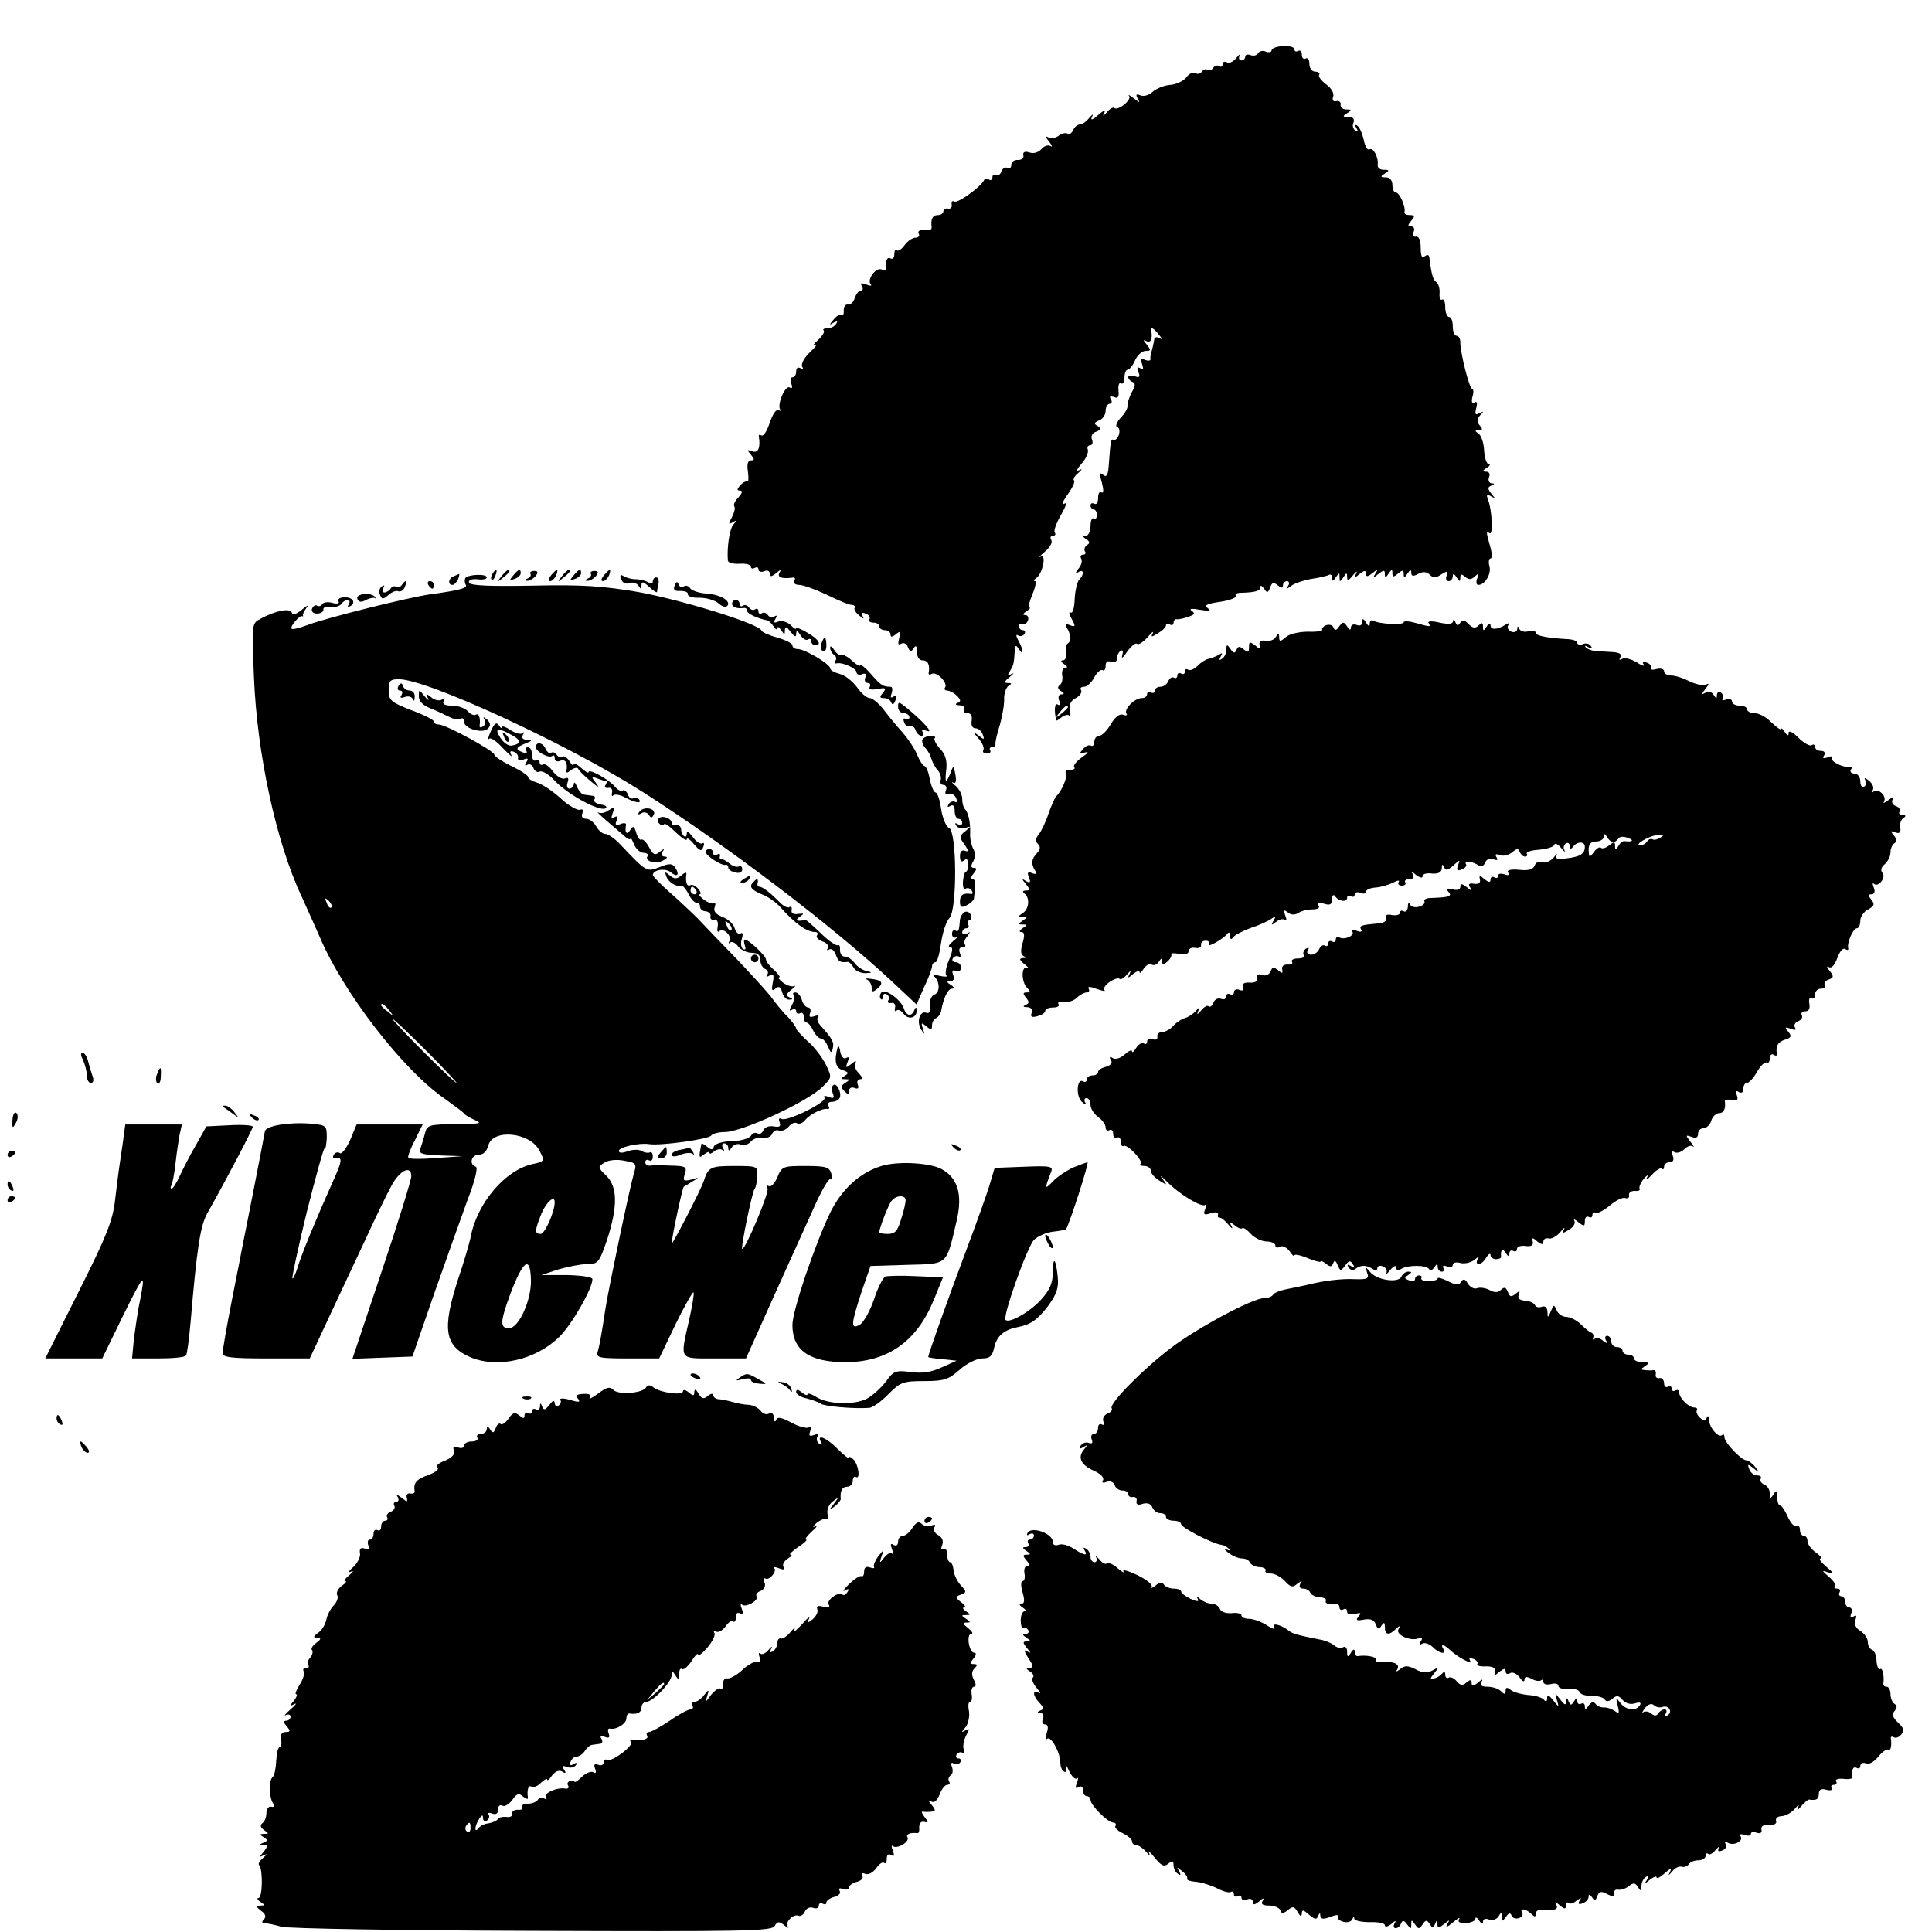 <?xml version="1.0" standalone="no"?>
<!DOCTYPE svg PUBLIC "-//W3C//DTD SVG 20010904//EN"
 "http://www.w3.org/TR/2001/REC-SVG-20010904/DTD/svg10.dtd">
<svg version="1.0" xmlns="http://www.w3.org/2000/svg"
 width="512pt" height="512pt" viewBox="0 0 512 512"
 preserveAspectRatio="xMidYMid meet">
<g transform="translate(0,512) scale(0.1,-0.1)"
fill="#000000" stroke="none">
<path d="M3370 4987 c0 -5 -7 -7 -15 -4 -8 4 -17 2 -21 -4 -3 -6 -12 -8 -20
-5 -8 3 -14 1 -14 -4 0 -6 -5 -10 -11 -10 -5 0 -7 6 -4 13 4 6 0 4 -9 -7 -8
-10 -19 -15 -25 -11 -6 3 -11 1 -11 -5 0 -6 -4 -9 -9 -5 -5 3 -12 1 -16 -5 -4
-6 -10 -8 -15 -5 -5 3 -11 1 -15 -5 -4 -6 -11 -7 -17 -4 -6 4 -17 -1 -24 -11
-7 -9 -26 -19 -43 -20 -16 -1 -37 -10 -46 -18 -9 -9 -23 -13 -32 -10 -12 5
-14 3 -8 -8 7 -12 6 -12 -11 1 -10 8 -16 10 -12 6 9 -10 -30 -41 -39 -32 -3 3
-12 -2 -20 -12 -9 -10 -12 -11 -7 -2 5 10 -1 8 -16 -5 -15 -13 -21 -15 -16 -5
4 9 2 8 -7 -2 -8 -10 -19 -18 -26 -18 -6 0 -14 -7 -17 -15 -4 -8 -10 -12 -15
-9 -6 3 -16 0 -24 -6 -8 -6 -20 -8 -27 -4 -8 5 -8 1 2 -11 8 -10 10 -16 4 -12
-7 4 -17 0 -24 -8 -8 -9 -21 -13 -32 -9 -12 4 -18 1 -16 -8 2 -7 -5 -12 -14
-12 -10 1 -18 -5 -18 -13 0 -8 -5 -11 -10 -8 -6 3 -13 -1 -16 -9 -3 -9 -10
-13 -15 -10 -5 3 -9 0 -9 -6 0 -6 -4 -9 -9 -6 -5 4 -11 3 -13 -1 -7 -17 -70
-63 -79 -57 -5 3 -8 0 -7 -8 2 -7 -3 -12 -9 -11 -7 2 -13 -2 -13 -7 0 -6 -7
-10 -15 -10 -14 0 -19 -12 -16 -32 0 -5 -2 -7 -7 -7 -19 3 -33 -2 -27 -11 3
-5 -1 -10 -9 -10 -8 0 -21 -9 -29 -20 -8 -11 -17 -17 -20 -13 -4 3 -7 -1 -7
-11 0 -9 -4 -14 -10 -11 -9 6 -14 -7 -11 -27 0 -4 -6 -5 -13 -2 -16 6 -40 -29
-28 -40 3 -4 -2 -4 -12 0 -14 5 -17 4 -12 -4 4 -7 3 -12 -3 -12 -5 0 -12 -9
-16 -20 -3 -11 -12 -19 -18 -17 -7 1 -11 -6 -11 -15 1 -10 -2 -16 -6 -13 -4 3
-14 -3 -21 -12 -12 -14 -12 -16 0 -8 10 5 12 4 7 -3 -4 -7 -14 -12 -23 -12 -9
0 -14 -3 -10 -6 3 -4 -4 -15 -16 -26 -12 -11 -15 -16 -7 -12 8 4 2 -5 -13 -19
-16 -15 -25 -32 -21 -39 4 -7 3 -8 -4 -4 -7 4 -12 1 -12 -8 0 -9 -4 -16 -10
-16 -5 0 -6 -7 -3 -17 4 -10 2 -14 -4 -10 -12 8 -35 -47 -25 -59 4 -4 2 -4 -4
-1 -7 4 -16 -10 -24 -33 -7 -22 -17 -37 -22 -34 -5 3 -8 2 -7 -3 5 -29 -2 -45
-17 -39 -14 5 -15 4 -4 -9 10 -12 10 -15 0 -15 -8 0 -11 -10 -8 -29 2 -17 2
-28 -1 -27 -3 2 -12 -2 -19 -10 -9 -10 -10 -14 -1 -14 8 0 6 -7 -4 -18 -10
-10 -14 -21 -11 -24 3 -4 0 -16 -6 -28 -10 -18 -10 -21 2 -14 10 6 11 5 1 -7
-10 -12 -17 -62 -14 -95 1 -5 14 -9 31 -8 17 1 30 -2 30 -8 0 -5 5 -6 10 -3 6
3 10 2 10 -4 0 -6 7 -8 15 -5 8 4 15 1 15 -6 0 -9 4 -9 17 1 11 10 14 10 9 2
-7 -13 4 -17 33 -14 7 2 10 -2 6 -8 -3 -6 2 -11 13 -11 10 0 43 -12 73 -26 30
-15 59 -27 66 -27 7 0 10 -4 8 -8 -3 -3 3 -13 12 -20 11 -10 14 -10 9 -2 -5 9
-2 11 8 7 9 -3 13 -10 10 -15 -3 -5 2 -9 10 -9 9 0 16 -4 16 -10 0 -5 7 -10
15 -10 8 0 15 -5 15 -11 0 -8 4 -8 14 0 12 10 13 8 9 -10 -4 -15 -3 -20 5 -15
7 4 15 0 18 -9 6 -13 8 -14 15 -3 6 9 9 7 9 -9 0 -14 6 -23 15 -23 14 0 20
-12 16 -33 -1 -5 3 -6 8 -3 12 8 43 -23 36 -35 -4 -5 -1 -9 5 -9 6 0 18 -6 26
-14 11 -11 11 -16 1 -19 -7 -3 -4 -6 6 -6 10 -1 15 -5 12 -11 -3 -5 1 -10 9
-10 9 0 13 -7 11 -20 -2 -12 2 -20 10 -20 7 0 16 -7 19 -16 6 -15 4 -15 -11
-3 -16 12 -16 11 0 -8 11 -12 16 -26 13 -31 -3 -5 1 -9 9 -9 8 0 12 4 9 9 -3
4 0 8 5 8 6 0 10 3 9 8 -1 4 4 27 12 52 7 25 12 56 11 69 0 14 5 28 11 33 10
6 10 8 -1 8 -11 0 -10 4 5 16 10 8 13 12 5 8 -10 -5 -12 -3 -5 7 10 16 11 20
13 52 1 18 3 19 11 7 13 -21 13 -3 -1 22 -7 13 -7 18 -1 14 6 -3 13 -2 17 4 3
5 1 10 -4 10 -6 0 -11 5 -11 11 0 5 4 8 9 5 5 -3 11 1 15 9 3 8 0 15 -7 15 -8
0 -6 4 3 10 8 5 12 10 8 10 -4 0 0 16 8 35 8 19 11 35 7 35 -5 0 -3 4 3 8 17
11 28 65 12 57 -7 -4 -2 2 11 13 13 11 21 24 17 31 -4 6 -2 11 4 11 6 0 9 4 5
9 -3 5 5 26 17 47 13 23 17 34 8 29 -8 -5 -4 6 9 24 13 18 21 35 17 38 -3 3 2
12 12 20 10 9 11 12 2 7 -9 -4 -6 3 6 17 12 13 19 30 17 37 -3 6 0 12 6 12 6
0 8 7 5 15 -4 9 1 18 11 21 13 5 14 9 4 15 -11 6 -10 9 4 15 9 3 17 15 17 25
0 10 5 19 11 19 5 0 7 5 3 12 -5 7 -2 9 8 6 11 -5 14 0 12 18 -1 13 2 22 7 18
5 -3 9 4 9 15 0 12 4 21 8 21 5 0 14 11 20 25 6 14 19 25 28 25 14 0 15 2 3
17 -10 11 -10 14 -1 9 11 -6 17 5 13 27 -2 12 6 8 20 -10 10 -11 10 -14 2 -9
-7 4 -14 2 -14 -3 -2 -12 -5 -26 -9 -38 -1 -5 -2 -11 -1 -15 0 -4 -6 -5 -14
-2 -11 5 -13 2 -8 -12 4 -12 3 -15 -5 -10 -8 5 -10 1 -5 -10 5 -13 3 -16 -10
-11 -9 3 -17 2 -17 -2 0 -5 5 -11 11 -13 9 -3 8 -11 -2 -28 -7 -14 -12 -30
-11 -36 1 -5 -7 -20 -18 -31 -11 -12 -15 -23 -9 -25 6 -2 7 -11 4 -21 -4 -9
-10 -15 -14 -13 -7 5 -8 -3 -13 -71 -2 -23 -6 -29 -15 -21 -9 7 -10 3 -3 -21
5 -19 5 -29 -1 -26 -5 4 -9 -3 -9 -15 0 -12 -4 -18 -10 -15 -5 3 -10 1 -10 -4
0 -6 4 -11 8 -11 5 0 9 -7 9 -15 0 -8 -4 -12 -9 -9 -4 3 -8 -6 -8 -20 0 -14
-6 -26 -12 -26 -10 0 -9 -3 1 -9 9 -6 10 -11 2 -15 -6 -4 -9 -12 -6 -17 4 -5
1 -9 -5 -9 -6 0 -8 -5 -5 -10 4 -6 1 -18 -7 -27 -9 -12 -9 -15 0 -9 14 9 16
-6 2 -20 -5 -5 -11 -29 -12 -52 -1 -23 -5 -39 -11 -35 -5 3 -4 -5 3 -17 11
-20 10 -22 -4 -17 -12 5 -15 3 -9 -6 11 -18 12 -36 3 -42 -5 -3 -7 -14 -5 -25
2 -11 -2 -20 -8 -20 -7 0 -6 -4 3 -10 9 -6 10 -10 3 -10 -6 0 -10 -9 -8 -20 2
-11 -1 -22 -7 -26 -6 -4 -5 -10 3 -15 10 -6 10 -9 2 -9 -7 0 -10 -7 -6 -17 4
-10 2 -14 -4 -10 -8 5 -10 -15 -4 -42 1 -2 7 2 14 8 8 6 17 8 20 5 4 -4 5 3 2
15 -2 13 3 25 16 31 11 6 17 15 14 21 -4 5 0 9 8 9 7 0 20 11 27 25 7 13 17
22 22 19 4 -3 8 2 8 11 0 11 5 15 15 11 9 -3 15 0 15 9 0 7 4 17 10 20 6 4 7
-1 4 -12 -3 -10 3 -6 13 10 11 15 22 24 26 21 4 -4 16 4 28 17 11 13 17 18 14
11 -6 -11 -3 -11 14 0 12 7 21 16 21 21 0 4 5 5 10 2 6 -3 10 -1 10 4 0 6 3
11 8 10 4 -1 18 2 30 6 18 6 20 10 10 16 -8 6 1 7 22 3 25 -4 31 -3 21 4 -11
8 -3 12 32 17 26 4 44 11 42 16 -3 4 3 8 12 8 40 1 53 5 53 15 0 6 4 4 10 -4
8 -12 10 -12 16 3 5 14 9 15 20 6 10 -8 14 -8 14 0 0 6 5 11 11 11 5 0 7 -6 3
-12 -6 -10 -5 -10 7 -1 9 7 33 15 55 19 21 3 42 8 47 11 4 2 7 -2 7 -9 0 -9 3
-9 10 2 9 13 10 13 10 0 0 -13 1 -13 10 0 8 13 10 13 10 1 0 -11 4 -10 16 5 8
10 12 12 8 4 -7 -13 -5 -13 9 -1 13 10 17 10 17 1 0 -9 4 -9 17 1 15 12 16 12
8 -1 -8 -13 -7 -13 8 -1 14 11 17 11 17 0 0 -11 2 -11 10 1 8 12 10 12 10 1 0
-11 3 -11 15 -1 12 10 15 10 15 -1 0 -11 2 -11 10 1 7 11 10 11 10 2 0 -9 5
-10 18 -3 13 7 23 6 31 -2 9 -9 16 -9 31 1 16 10 18 9 14 -3 -4 -8 -1 -15 5
-15 6 0 11 6 11 13 0 8 4 7 10 -3 8 -12 10 -12 10 -1 0 10 3 11 13 2 10 -8 17
-7 26 2 10 9 11 8 6 -5 -4 -10 -3 -18 3 -18 17 0 35 29 29 50 -3 11 -1 20 3
20 5 0 4 15 -1 32 -11 40 -11 40 -1 35 9 -6 6 61 -4 87 -6 15 -4 17 7 11 12
-7 12 -6 1 7 -10 13 -10 17 0 21 9 4 10 6 1 6 -7 1 -10 8 -7 16 4 9 0 15 -7
15 -11 0 -11 3 1 10 8 5 11 10 5 10 -5 0 -11 16 -12 37 -1 20 -8 40 -15 44
-10 7 -10 9 1 9 10 0 11 3 2 13 -8 10 -7 17 2 27 10 10 9 11 -2 5 -11 -6 -13
-3 -9 13 4 14 2 20 -5 15 -6 -4 -8 2 -5 15 4 12 3 22 -1 22 -7 0 -31 94 -31
123 0 9 -4 17 -10 17 -5 0 -10 11 -10 25 0 14 -4 25 -10 25 -5 0 -10 12 -10
26 0 14 -4 23 -8 20 -5 -3 -8 5 -7 17 1 12 -3 25 -8 29 -9 6 -13 17 -19 65 -1
8 -5 9 -12 4 -8 -7 -11 1 -11 22 0 20 -5 31 -12 30 -7 -2 -10 4 -7 12 4 8 1
15 -6 15 -10 0 -10 3 0 15 10 12 10 15 -4 15 -9 0 -15 3 -14 8 4 13 -13 52
-23 52 -5 0 -9 9 -9 20 0 12 -7 20 -17 20 -15 0 -16 2 -3 10 13 8 12 10 -3 10
-10 0 -17 6 -16 13 3 19 -12 48 -22 41 -5 -3 -12 9 -15 26 -4 17 -11 33 -17
37 -6 4 -7 1 -2 -7 5 -8 4 -11 -3 -6 -6 4 -9 13 -5 21 3 10 -1 15 -13 15 -16
0 -17 2 -4 10 13 8 12 10 -2 10 -10 0 -17 6 -15 13 1 6 -4 11 -12 9 -8 -2 -11
3 -8 12 3 8 -4 22 -18 32 -13 10 -22 21 -19 26 3 4 -2 8 -10 8 -9 0 -16 9 -16
21 0 11 -4 17 -10 14 -5 -3 -10 1 -10 10 0 9 -4 13 -10 10 -5 -3 -10 -1 -10 5
0 5 -13 9 -30 8 -16 -1 -30 -6 -30 -11z m-540 -1741 c0 -2 -8 -10 -17 -17 -16
-13 -17 -12 -4 4 13 16 21 21 21 13z"/>
<path d="M1305 3599 c-4 -6 -5 -12 -2 -15 2 -3 7 2 10 11 7 17 1 20 -8 4z"/>
<path d="M1329 3593 c-13 -16 -12 -17 4 -4 9 7 17 15 17 17 0 8 -8 3 -21 -13z"/>
<path d="M1360 3595 c-11 -13 -10 -14 4 -9 9 3 16 10 16 15 0 13 -6 11 -20 -6z"/>
<path d="M1406 3599 c2 -4 -2 -10 -8 -12 -8 -4 -9 -6 -2 -6 6 -1 17 5 23 12 8
10 7 14 -4 14 -8 0 -12 -4 -9 -8z"/>
<path d="M1460 3595 c-7 -9 -8 -15 -2 -15 5 0 12 7 16 15 3 8 4 15 2 15 -2 0
-9 -7 -16 -15z"/>
<path d="M1489 3593 c-13 -16 -12 -17 4 -4 9 7 17 15 17 17 0 8 -8 3 -21 -13z"/>
<path d="M1520 3595 c-11 -13 -10 -14 4 -9 9 3 16 10 16 15 0 13 -6 11 -20 -6z"/>
<path d="M1566 3599 c2 -4 -2 -10 -8 -12 -8 -4 -9 -6 -2 -6 6 -1 17 5 23 12 8
10 7 14 -4 14 -8 0 -12 -4 -9 -8z"/>
<path d="M1600 3595 c-7 -9 -8 -15 -2 -15 5 0 12 7 16 15 3 8 4 15 2 15 -2 0
-9 -7 -16 -15z"/>
<path d="M1203 3593 c-15 -5 -17 -23 -4 -23 5 0 11 7 15 15 3 8 4 15 3 14 -1
0 -8 -3 -14 -6z"/>
<path d="M1233 3588 c-2 -5 -2 -12 1 -17 6 -9 -13 -15 -94 -26 -62 -9 -277
-63 -324 -81 -21 -8 -41 -13 -43 -10 -6 5 22 37 28 33 2 -1 3 0 2 2 -2 2 3 11
9 20 7 9 2 7 -11 -4 -16 -13 -25 -16 -28 -8 -4 12 -43 5 -83 -17 -23 -12 -23
-14 -17 -154 8 -203 59 -439 126 -581 15 -33 36 -80 47 -105 63 -150 223 -357
333 -432 25 -18 48 -35 51 -39 3 -5 17 -12 30 -18 20 -8 9 -10 -51 -10 -73 -1
-77 -2 -83 -25 -3 -13 -9 -31 -12 -40 -5 -13 3 -16 52 -18 l59 -2 -70 -5 c-38
-3 -71 -3 -73 1 -2 3 6 25 18 47 l20 41 -87 0 -88 0 -17 -41 c-10 -22 -22 -38
-27 -35 -5 4 -13 2 -16 -4 -4 -6 -3 -10 2 -9 21 4 21 -5 -3 -58 -47 -105 -85
-197 -95 -231 -6 -19 -12 -32 -14 -30 -2 2 15 81 38 176 24 95 45 171 47 168
3 -2 5 11 6 29 0 32 -1 33 -40 37 -59 5 -121 -5 -124 -20 -3 -19 -53 -274 -58
-297 -2 -11 -15 -78 -29 -148 -14 -71 -25 -135 -25 -143 0 -11 23 -14 115 -14
l116 0 55 118 c30 64 74 158 97 207 23 50 51 108 63 130 22 43 54 59 54 28 0
-10 -35 -123 -78 -251 l-78 -233 79 3 80 3 57 165 c32 91 72 203 89 250 20 51
28 86 22 88 -19 6 -12 32 8 32 12 0 21 9 25 24 11 45 109 36 135 -12 15 -29
15 -30 -18 -37 -73 -16 -148 -105 -164 -195 -3 -14 -17 -63 -33 -110 -43 -133
-36 -177 33 -207 72 -30 173 -7 235 54 33 32 88 128 88 153 0 6 -30 10 -67 11
l-68 0 45 15 c25 7 59 14 76 14 29 0 32 4 53 65 28 87 28 139 -2 169 -23 22
-23 24 -5 35 11 7 33 9 52 5 33 -6 34 -7 25 -37 -11 -38 -65 -296 -74 -352
-11 -72 -16 -100 -21 -117 -5 -16 3 -18 79 -18 l84 0 43 90 c24 49 46 88 48
85 2 -2 -3 -35 -12 -74 -24 -107 -28 -101 68 -101 l83 0 73 163 c40 89 89 197
108 239 19 43 38 75 42 73 5 -3 6 4 3 15 -5 17 -14 20 -68 20 -60 0 -63 -1
-75 -30 -7 -16 -17 -27 -23 -23 -6 3 -7 1 -3 -6 6 -9 -58 -161 -67 -161 -5 0
27 155 33 160 3 3 6 17 7 33 1 27 0 27 -62 27 -62 0 -68 -3 -80 -40 -7 -22
-85 -173 -85 -165 0 14 28 146 32 150 2 1 12 7 23 14 19 11 19 12 -3 5 -21 -5
-23 -3 -17 15 6 19 2 21 -37 22 -24 1 -49 1 -55 0 -7 -1 -13 3 -13 9 0 6 5 8
10 5 6 -3 10 1 10 10 0 9 -4 14 -8 11 -4 -2 -14 -1 -22 4 -7 4 -24 4 -37 -1
-14 -5 -23 -5 -23 1 0 10 54 22 80 18 29 -5 160 13 165 23 4 5 20 9 36 9 45 0
219 80 259 120 25 25 25 25 8 60 -10 19 -31 47 -48 61 -16 15 -30 30 -30 33 0
4 -10 18 -22 31 -13 12 -32 36 -43 51 -11 15 -54 62 -95 105 -41 42 -87 90
-102 106 -15 15 -48 46 -73 68 -25 22 -45 43 -45 46 0 14 33 19 47 8 17 -15
25 -8 13 11 -8 12 -15 13 -42 2 -35 -13 -34 -14 -105 61 -14 15 -32 27 -39 27
-7 0 -18 9 -24 20 -6 11 -18 20 -26 20 -10 0 -14 6 -11 14 4 9 1 13 -6 10 -7
-2 -31 11 -52 31 -22 20 -50 38 -62 41 -13 4 -23 10 -23 14 0 5 -20 18 -45 30
-25 12 -45 26 -45 30 0 10 -129 80 -147 80 -7 0 -13 3 -13 8 0 4 -27 18 -60
30 -54 21 -60 26 -60 53 0 25 4 29 27 29 75 0 447 -172 645 -298 226 -144 507
-358 664 -505 l63 -59 20 46 c12 24 21 50 21 55 0 6 4 11 9 11 5 0 11 23 15
51 4 28 14 58 22 66 21 21 20 231 -1 239 -8 3 -17 26 -21 50 -3 24 -10 44 -15
44 -4 0 -11 16 -15 35 -3 19 -10 35 -14 35 -4 0 -13 14 -20 31 -7 17 -25 43
-39 59 -14 15 -36 42 -49 59 -13 17 -30 31 -37 31 -8 0 -23 13 -34 29 -12 16
-32 32 -46 35 -14 4 -25 10 -25 15 0 11 -67 51 -86 51 -8 0 -14 4 -14 10 0 5
-18 14 -39 20 -22 6 -41 14 -43 19 -6 18 -211 81 -326 102 -94 16 -149 20
-281 17 -115 -2 -165 0 -168 8 -2 7 6 10 22 9 14 -2 25 0 25 5 0 10 -50 8 -57
-2z m-355 -873 c-3 -3 -9 2 -12 12 -6 14 -5 15 5 6 7 -7 10 -15 7 -18z m153
-272 c13 -16 12 -17 -3 -4 -10 7 -18 15 -18 17 0 8 8 3 21 -13z m99 -108 c47
-47 82 -85 80 -85 -3 0 -43 38 -90 85 -47 47 -82 85 -80 85 3 0 43 -38 90 -85z
m340 -401 c0 -25 -26 -84 -37 -84 -17 0 -16 9 2 54 13 31 35 50 35 30z m-63
-205 c2 -53 -32 -129 -58 -129 -24 0 -24 16 2 87 35 93 54 108 56 42z"/>
<path d="M1646 3585 c4 -10 13 -14 22 -10 8 3 19 0 24 -7 6 -10 8 -10 8 1 0
11 5 10 20 -4 11 -10 20 -16 21 -14 0 2 2 12 4 22 2 9 -1 17 -6 17 -5 0 -9 -5
-9 -11 0 -6 -5 -7 -12 -2 -7 4 -22 8 -33 8 -11 0 -26 4 -32 8 -9 6 -11 3 -7
-8z"/>
<path d="M1065 3570 c-4 -6 -10 -8 -15 -5 -5 3 -11 1 -15 -5 -3 -5 -11 -10
-16 -10 -6 0 -7 5 -3 12 4 7 3 8 -4 4 -6 -4 -9 -13 -5 -22 5 -13 8 -13 22 -1
9 8 21 13 27 10 6 -2 14 3 17 12 7 17 2 20 -8 5z"/>
<path d="M1135 3570 c3 -5 8 -10 11 -10 2 0 4 5 4 10 0 6 -5 10 -11 10 -5 0
-7 -4 -4 -10z"/>
<path d="M1788 3568 c-5 -11 0 -15 15 -14 12 0 21 -3 20 -9 -1 -5 13 -10 30
-9 18 0 40 -6 50 -14 9 -9 20 -12 24 -8 12 12 -16 30 -54 33 -20 1 -40 8 -44
14 -4 6 -11 9 -17 5 -6 -3 -12 -1 -14 6 -3 8 -6 7 -10 -4z"/>
<path d="M947 3533 c4 -9 10 -10 23 -3 9 5 20 7 24 5 3 -3 3 -2 0 3 -10 13
-52 9 -47 -5z"/>
<path d="M897 3526 c4 -5 -3 -7 -15 -4 -12 4 -25 2 -28 -3 -3 -5 -9 -7 -14 -4
-4 3 -10 -1 -13 -8 -3 -7 3 -13 13 -13 10 0 18 5 17 11 -1 5 8 9 20 7 12 -2
24 2 28 8 3 5 11 10 16 10 6 0 7 -5 3 -12 -4 -7 -3 -8 5 -4 16 10 4 25 -19 23
-10 -1 -16 -5 -13 -11z"/>
<path d="M1940 3520 c0 -9 14 -14 33 -11 4 0 7 -3 7 -8 0 -7 27 -20 53 -25 4
0 12 -8 17 -16 5 -8 10 -10 10 -5 0 6 5 3 10 -5 9 -13 10 -13 10 0 1 11 4 10
15 -4 11 -14 15 -16 15 -5 1 10 3 9 11 -4 6 -9 14 -15 20 -12 5 4 9 1 9 -4 0
-6 5 -11 10 -11 19 0 10 16 -20 33 -16 10 -30 15 -30 12 0 -4 -7 0 -15 9 -9 8
-23 12 -32 9 -12 -5 -14 -3 -8 7 5 8 4 11 -3 6 -6 -3 -13 -2 -17 4 -4 6 -11 8
-16 5 -5 -4 -9 -1 -9 5 0 6 -4 9 -9 5 -5 -3 -12 -1 -16 5 -4 6 -11 8 -16 5 -5
-4 -9 -1 -9 4 0 6 -4 11 -10 11 -5 0 -10 -4 -10 -10z"/>
<path d="M3610 3471 c0 -7 -6 -11 -15 -7 -8 3 -15 0 -15 -7 0 -8 -4 -7 -10 3
-9 13 -11 13 -21 0 -7 -11 -12 -12 -15 -3 -3 7 -12 9 -20 6 -7 -3 -12 -8 -10
-12 2 -3 -15 -6 -37 -5 -24 0 -50 -6 -59 -14 -15 -13 -18 -13 -18 -1 0 11 -2
12 -9 1 -4 -8 -17 -12 -27 -10 -12 2 -18 -2 -16 -11 3 -12 0 -12 -12 -1 -14
10 -16 10 -16 -5 0 -14 -3 -15 -14 -6 -11 9 -15 9 -19 -1 -4 -10 -8 -10 -16 2
-9 13 -11 13 -11 -2 0 -9 -5 -20 -12 -24 -7 -5 -8 -3 -3 6 6 10 4 11 -6 4 -8
-4 -20 -9 -26 -10 -7 -1 -20 -9 -29 -18 -8 -9 -20 -14 -25 -11 -5 4 -9 1 -9
-5 0 -6 -4 -8 -10 -5 -5 3 -10 1 -10 -5 0 -6 -4 -9 -9 -6 -5 3 -11 -1 -15 -9
-3 -8 -12 -15 -21 -15 -8 0 -15 -5 -15 -11 0 -5 -4 -7 -10 -4 -5 3 -10 1 -10
-4 0 -6 -6 -11 -14 -11 -19 0 -48 -29 -41 -41 4 -5 -1 -6 -9 -3 -9 3 -21 -6
-32 -25 -10 -17 -24 -31 -31 -31 -7 0 -13 -7 -13 -16 0 -8 -4 -13 -9 -10 -5 3
-14 -1 -21 -9 -11 -13 -10 -14 6 -9 11 3 7 -2 -9 -13 -15 -11 -24 -23 -20 -26
3 -4 -1 -7 -11 -7 -9 0 -15 -4 -11 -10 5 -8 -12 -48 -26 -60 -3 -3 -12 -23
-20 -45 -7 -22 -19 -47 -26 -56 -9 -11 -10 -18 -2 -26 7 -7 6 -14 -3 -24 -15
-16 -16 -28 -5 -46 6 -9 3 -11 -8 -7 -11 5 -14 2 -8 -12 5 -13 3 -15 -8 -9
-12 8 -12 6 0 -8 11 -14 11 -17 0 -17 -9 0 -10 -3 -4 -8 15 -11 12 -42 -5 -52
-13 -9 -13 -10 0 -10 13 0 13 -1 0 -10 -13 -9 -13 -10 0 -10 13 0 13 -1 0 -10
-9 -6 -10 -10 -3 -10 8 0 9 -9 3 -29 -6 -21 -5 -31 3 -35 8 -3 7 -5 -2 -5 -11
-1 -10 -5 5 -17 10 -8 13 -13 7 -9 -17 8 -17 -37 -1 -53 9 -9 9 -12 -1 -12
-10 0 -11 -3 -2 -14 9 -11 9 -15 -1 -19 -8 -4 -7 -6 4 -6 11 -1 15 -6 12 -15
-4 -11 0 -13 15 -9 12 3 21 9 21 14 0 5 9 9 21 9 11 0 18 4 14 9 -3 6 4 8 15
6 11 -2 26 3 34 11 8 8 20 14 26 14 6 0 8 4 5 10 -4 6 4 6 22 -1 15 -5 24 -7
20 -3 -4 4 2 14 14 22 11 8 23 11 26 8 3 -3 12 2 20 12 9 10 11 11 7 2 -7 -13
-5 -13 9 -1 9 7 17 10 17 5 0 -5 5 -1 11 9 6 9 15 14 21 11 6 -4 14 0 19 7 7
11 9 11 9 1 0 -10 3 -10 14 0 8 7 12 16 10 19 -2 3 8 4 21 1 15 -2 25 0 25 7
0 7 8 11 18 9 9 -2 16 2 15 8 -1 6 4 11 12 11 8 0 12 -4 9 -9 -8 -12 39 14 48
27 5 6 8 4 8 -5 0 -10 3 -11 8 -4 4 6 25 17 47 25 22 7 46 18 54 24 12 8 13 7
6 -5 -7 -12 -6 -13 7 -3 8 7 19 9 23 5 5 -4 5 2 1 12 -5 15 -4 16 7 8 8 -7 18
-7 27 -2 8 6 25 10 38 10 14 0 21 4 16 11 -4 8 0 9 15 4 16 -5 21 -2 21 12 0
10 4 14 8 8 10 -14 32 -17 32 -4 0 5 5 7 10 4 6 -3 10 -2 10 4 0 6 7 8 15 5 8
-4 15 -2 15 3 0 5 11 10 26 11 14 1 34 7 46 13 11 6 18 7 15 2 -4 -5 0 -10 8
-10 8 0 12 4 9 9 -3 4 2 8 11 8 10 0 13 5 9 13 -5 8 -2 8 9 -2 10 -7 17 -9 17
-3 0 6 11 9 25 7 17 -1 25 3 26 14 0 11 2 12 6 3 4 -10 9 -9 24 4 18 16 19 17
13 1 -5 -13 -2 -16 10 -11 9 3 14 10 11 14 -6 10 15 8 33 -3 7 -5 14 -2 18 7
3 9 12 12 21 9 11 -4 14 -2 9 5 -5 8 -2 10 9 6 8 -4 23 0 32 7 13 11 17 11 20
2 3 -7 9 -13 14 -13 6 0 8 4 5 8 -2 4 12 9 32 10 20 2 39 7 41 13 1 6 10 2 18
-8 8 -10 12 -13 9 -6 -4 6 -2 14 4 18 5 3 10 0 10 -7 0 -8 3 -9 8 -3 11 16 32
16 32 1 0 -19 -13 -27 -51 -31 -21 -3 -28 -1 -24 8 4 7 0 4 -8 -6 -8 -9 -21
-15 -29 -12 -9 4 -18 0 -21 -9 -4 -10 -17 -14 -41 -11 -24 2 -34 -1 -29 -8 4
-6 0 -8 -10 -4 -10 3 -17 2 -17 -4 0 -6 -4 -7 -10 -4 -5 3 -10 1 -10 -6 0 -8
-4 -8 -16 1 -12 11 -15 11 -12 -1 2 -9 -4 -13 -16 -11 -13 2 -16 -1 -10 -10 6
-10 4 -10 -9 1 -13 10 -17 10 -17 1 0 -8 -8 -10 -21 -7 -15 4 -18 2 -10 -7 10
-12 1 -14 -52 -16 -9 -1 -15 -5 -12 -9 2 -5 -4 -11 -15 -14 -10 -3 -21 0 -24
7 -2 6 -5 3 -5 -7 -1 -10 -5 -15 -11 -12 -5 3 -10 2 -10 -4 0 -5 -9 -8 -21 -6
-13 3 -19 0 -16 -8 3 -7 -5 -13 -19 -14 -46 -4 -53 -6 -47 -16 4 -6 -1 -8 -11
-4 -9 4 -15 3 -12 -2 7 -11 -22 -23 -35 -15 -5 3 -9 0 -9 -6 0 -6 -4 -8 -10
-5 -5 3 -10 1 -10 -5 0 -6 -4 -9 -9 -6 -5 3 -11 -1 -15 -9 -3 -8 -13 -15 -21
-15 -10 0 -13 5 -9 12 4 7 3 8 -5 4 -6 -4 -9 -12 -6 -17 4 -5 -3 -9 -15 -9
-12 0 -19 -4 -16 -9 3 -5 -2 -8 -12 -7 -10 0 -16 -5 -14 -13 2 -11 0 -12 -11
-2 -12 9 -16 8 -20 -4 -4 -8 -13 -12 -22 -9 -10 4 -15 2 -13 -7 2 -9 -5 -14
-20 -13 -15 1 -21 -3 -18 -12 3 -8 0 -11 -10 -7 -7 3 -14 0 -14 -7 0 -6 -4 -8
-10 -5 -5 3 -10 1 -10 -5 0 -7 -6 -10 -14 -7 -8 3 -17 -1 -20 -10 -4 -9 -9
-13 -13 -10 -3 4 -12 -1 -20 -11 -10 -11 -12 -12 -8 -2 6 13 5 13 -7 0 -7 -8
-20 -16 -28 -18 -8 -2 -22 -11 -30 -20 -8 -9 -22 -17 -30 -17 -8 0 -14 -5 -13
-12 2 -7 -4 -10 -12 -7 -8 4 -15 1 -15 -6 0 -6 -4 -9 -9 -5 -6 3 -14 -3 -20
-12 -6 -10 -11 -14 -11 -9 0 5 -9 1 -19 -8 -11 -10 -25 -15 -32 -10 -8 5 -10
3 -5 -5 5 -8 0 -14 -13 -18 -12 -3 -21 -9 -21 -14 0 -5 -7 -9 -15 -9 -8 0 -15
-5 -15 -11 0 -5 -4 -8 -9 -5 -17 11 -21 -38 -4 -54 9 -8 13 -9 9 -2 -4 6 -2
12 3 12 6 0 11 -8 11 -18 0 -10 9 -24 20 -32 11 -8 20 -20 20 -28 0 -7 5 -10
10 -7 6 3 10 -1 10 -10 0 -9 5 -13 10 -10 6 3 10 -1 10 -10 0 -9 3 -14 8 -12
9 6 52 -39 45 -47 -4 -3 1 -6 10 -6 9 0 17 -6 17 -13 0 -7 10 -18 23 -26 21
-13 21 -13 7 6 -8 10 -3 7 11 -7 34 -35 94 -71 103 -63 4 4 4 -1 0 -11 -6 -15
-3 -17 15 -11 12 4 20 2 19 -3 -2 -6 0 -9 4 -9 4 1 14 -7 23 -18 9 -11 13 -13
9 -5 -7 12 -5 13 8 3 8 -7 17 -11 20 -8 3 3 13 -4 23 -15 10 -11 29 -20 42
-20 12 0 23 -5 23 -11 0 -5 5 -7 12 -3 6 4 17 -1 25 -11 7 -11 13 -16 13 -12
0 4 16 1 35 -7 19 -8 35 -12 35 -9 0 3 6 0 14 -6 11 -9 15 -9 19 1 3 9 7 8 12
-5 7 -16 8 -16 20 -1 9 14 14 14 20 4 6 -9 4 -11 -5 -5 -9 5 -11 4 -6 -4 5 -7
12 -9 19 -3 14 10 27 10 45 -1 7 -5 12 -4 12 2 0 6 7 8 15 5 8 -4 12 -11 9
-18 -3 -6 2 -2 10 8 9 11 16 14 16 7 0 -7 5 -9 13 -4 17 11 67 11 74 0 3 -5 9
-3 14 4 6 10 9 11 9 2 0 -7 5 -13 11 -13 5 0 7 4 4 10 -3 6 1 7 9 4 9 -3 16
-2 16 4 0 6 9 8 20 5 11 -3 28 1 37 8 12 10 14 10 9 2 -4 -7 -3 -13 3 -13 5 0
15 8 20 18 6 9 11 12 11 6 0 -6 7 -11 14 -11 8 0 15 3 14 6 -2 19 4 24 12 11
7 -11 10 -11 10 -2 0 7 5 10 10 7 6 -3 10 -1 10 5 0 6 10 10 23 8 15 -2 21 2
19 11 -3 12 0 12 12 1 12 -9 16 -9 16 -1 0 7 6 11 14 9 8 -2 22 6 31 17 9 11
13 14 10 7 -6 -11 -3 -11 13 -1 12 7 18 18 14 24 -3 5 2 4 11 -4 15 -12 17
-11 17 3 0 10 5 14 10 11 6 -3 10 -1 10 5 0 6 4 9 9 6 4 -3 21 6 37 19 16 14
35 23 41 20 7 -2 12 1 10 8 -1 7 6 11 15 11 10 -1 16 2 13 6 -2 4 3 16 11 26
9 10 13 12 9 4 -4 -8 2 -5 13 7 11 12 22 19 26 16 3 -4 6 -1 6 5 0 7 7 12 15
12 9 0 12 6 8 17 -4 10 -2 14 4 10 6 -4 18 -1 26 7 8 8 18 12 23 8 5 -4 2 2
-6 12 -14 18 -13 19 3 13 11 -4 17 -2 17 8 0 8 6 15 14 15 8 0 18 9 21 20 3
11 13 20 21 20 12 0 18 12 15 32 0 4 8 5 19 3 14 -3 17 1 13 12 -4 11 -2 14 5
9 7 -4 12 -1 12 8 0 9 4 16 9 16 6 0 18 13 27 29 10 17 21 28 26 25 4 -3 8 2
8 11 0 9 5 13 10 10 6 -4 10 -3 9 2 -4 21 3 32 22 38 16 5 18 9 8 21 -10 12
-9 13 6 8 12 -5 16 -4 12 3 -4 6 0 14 9 17 8 3 12 10 9 16 -3 5 1 10 9 10 10
0 13 7 11 20 -2 11 0 18 6 15 5 -4 9 1 9 9 0 9 7 16 16 16 8 0 13 4 10 9 -3 5
1 12 10 15 14 5 14 9 3 23 -8 9 -9 14 -2 10 7 -4 15 5 22 24 6 17 15 28 21 24
6 -4 9 -3 8 2 -4 14 13 53 23 53 5 0 9 9 9 20 0 10 9 24 21 30 16 9 18 14 8
26 -9 11 -9 14 1 14 7 0 10 7 6 17 -4 10 -4 14 0 11 11 -11 33 16 23 28 -6 7
-4 16 6 24 8 7 15 21 15 31 0 10 5 21 10 24 8 5 7 11 -1 21 -10 12 -9 13 4 8
11 -4 15 0 13 13 -2 10 2 21 8 25 8 5 7 8 -2 8 -7 0 -11 4 -8 9 3 5 -1 12 -10
15 -9 3 -12 11 -8 18 5 8 0 7 -11 -2 -10 -8 -16 -10 -12 -4 8 14 -16 37 -28
26 -5 -4 -5 -2 -2 4 4 7 -1 18 -10 25 -10 8 -14 9 -10 2 4 -6 3 -14 -3 -18 -5
-3 -10 3 -10 14 0 12 -7 21 -16 21 -8 0 -12 5 -9 10 4 6 3 9 -2 8 -16 -4 -53
14 -48 23 3 5 -2 6 -11 2 -12 -4 -15 -3 -10 5 4 7 1 12 -8 12 -9 0 -16 5 -16
11 0 5 -4 8 -9 4 -5 -3 -21 6 -35 20 -15 15 -26 20 -26 13 0 -9 -3 -9 -10 2
-5 8 -10 12 -10 8 0 -4 -11 4 -25 17 -13 14 -33 25 -45 25 -11 0 -20 5 -20 10
0 6 -9 10 -20 10 -11 0 -20 5 -20 11 0 6 -7 8 -16 5 -8 -3 -12 -2 -9 3 3 5 1
12 -5 16 -5 3 -10 0 -10 -7 0 -10 -2 -10 -9 1 -5 8 -14 10 -22 5 -10 -6 -10
-3 1 11 9 11 10 16 2 11 -7 -4 -26 0 -44 8 -17 9 -39 16 -50 16 -10 0 -18 5
-18 11 0 6 -9 9 -20 6 -11 -3 -18 -2 -15 3 3 4 -2 11 -11 14 -9 4 -13 2 -8 -5
3 -6 -5 -3 -19 6 -15 9 -32 13 -38 9 -8 -4 -9 -3 -5 4 5 8 -2 13 -21 14 -15 1
-36 2 -45 3 -9 0 -21 5 -25 9 -5 5 -2 6 6 1 9 -5 12 -4 7 3 -4 6 -13 9 -21 5
-8 -3 -15 -1 -15 3 0 5 -10 9 -22 10 -56 3 -88 9 -88 17 0 5 -9 7 -20 4 -10
-3 -21 0 -24 7 -3 8 -5 7 -5 -1 -1 -7 -8 -10 -16 -7 -8 4 -12 11 -8 17 4 6 1
7 -8 1 -21 -13 -39 -14 -39 -1 0 7 -5 5 -10 -3 -8 -13 -10 -13 -10 0 0 10 -3
11 -11 3 -9 -9 -16 -8 -27 3 -11 12 -17 12 -22 4 -6 -9 -9 -9 -13 1 -3 8 -6 9
-6 3 -1 -8 -12 -9 -36 -4 -20 5 -33 4 -29 -1 6 -11 6 -11 -34 0 -17 5 -32 6
-32 2 0 -8 -65 -5 -80 4 -6 3 -10 0 -10 -7 0 -9 -3 -9 -10 2 -7 12 -10 12 -10
1z m665 -583 c4 0 11 5 14 10 3 5 15 6 26 1 17 -6 11 -11 -11 -8 -4 0 -11 -5
-15 -13 -7 -11 -9 -11 -9 1 0 11 -3 11 -15 1 -9 -7 -18 -10 -22 -7 -3 4 -12
-1 -19 -11 -12 -16 -13 -15 -14 6 0 15 6 22 20 22 11 0 20 6 20 13 0 9 2 9 9
-1 4 -8 12 -14 16 -14z m125 12 c-8 -5 -17 -7 -21 -4 -4 2 -10 0 -14 -6 -3 -5
-11 -10 -18 -10 -19 0 24 26 46 27 17 2 18 0 7 -7z"/>
<path d="M2177 3415 c-4 -8 -2 -17 3 -20 6 -4 10 3 10 14 0 25 -6 27 -13 6z"/>
<path d="M2200 3403 c0 -6 5 -15 10 -18 6 -4 8 -11 4 -16 -3 -5 -2 -8 3 -7 15
4 53 -13 53 -24 0 -5 7 -8 14 -5 10 4 13 1 9 -9 -3 -7 0 -14 7 -14 6 0 8 -5 5
-10 -4 -7 3 -9 20 -6 22 4 25 3 15 -10 -10 -11 -9 -14 3 -14 8 0 17 -5 19 -12
3 -7 7 -5 11 6 5 11 3 15 -5 10 -8 -5 -9 -2 -5 9 3 10 2 17 -3 17 -20 0 -26 4
-52 34 -15 17 -28 27 -28 23 0 -4 -10 1 -22 12 -11 11 -25 18 -29 15 -4 -2
-12 4 -18 13 -6 10 -11 13 -11 6z"/>
<path d="M1056 3302 c-4 -7 -2 -12 4 -12 6 0 8 -5 4 -12 -5 -7 -2 -9 9 -5 9 3
18 1 21 -6 2 -7 5 -4 5 6 1 9 -5 17 -13 17 -8 0 -16 5 -18 12 -3 9 -6 9 -12 0z"/>
<path d="M1110 3274 c0 -12 11 -24 33 -32 17 -7 40 -18 50 -23 10 -5 22 -7 27
-4 6 4 10 0 10 -8 0 -18 49 -32 63 -18 8 8 7 15 -2 24 -10 8 -12 8 -7 0 3 -6
2 -15 -4 -18 -6 -4 -10 -3 -9 2 3 19 -2 34 -10 29 -5 -3 -14 1 -21 9 -7 8 -26
15 -42 15 -19 0 -27 4 -22 12 4 7 3 8 -5 4 -6 -4 -19 -2 -28 6 -14 11 -16 11
-9 -2 4 -8 0 -6 -8 4 -16 20 -16 20 -16 0z"/>
<path d="M2380 3247 c0 -10 7 -17 15 -17 8 0 15 -5 15 -11 0 -5 -4 -7 -10 -4
-6 3 -7 -1 -4 -9 3 -9 10 -13 15 -10 5 3 12 -2 15 -10 3 -9 10 -16 16 -16 5 0
6 4 3 10 -4 6 1 7 12 3 18 -7 -8 23 -54 61 -21 17 -23 17 -23 3z"/>
<path d="M1301 3183 c-7 -15 -9 -25 -5 -21 4 5 21 -7 37 -25 17 -17 26 -26 22
-18 -5 9 -3 12 6 9 8 -3 13 -10 12 -16 -2 -7 4 -9 14 -5 12 5 14 3 8 -7 -5 -8
-4 -11 2 -7 6 4 14 0 17 -9 3 -8 11 -12 16 -9 6 4 25 -7 41 -25 36 -37 119
-82 134 -72 5 4 0 8 -13 10 -12 2 -20 8 -17 13 4 5 1 10 -4 10 -6 1 -16 2 -22
3 -7 0 -15 10 -20 21 -4 11 -8 14 -8 8 -1 -7 -6 -13 -12 -13 -6 0 -8 7 -5 16
4 11 2 15 -7 11 -8 -3 -22 6 -32 19 -9 13 -21 21 -26 18 -5 -3 -9 0 -9 6 0 6
-4 8 -10 5 -5 -3 -10 3 -10 14 0 12 -5 21 -11 21 -5 0 -7 -4 -4 -10 3 -6 -1
-7 -9 -4 -21 8 -20 13 7 24 18 7 18 9 4 9 -12 1 -16 6 -11 14 4 6 3 9 -1 4 -5
-4 -19 0 -32 8 -13 9 -23 12 -23 8 0 -5 -4 -2 -8 5 -6 9 -12 5 -21 -15z m57
-12 c24 -13 23 -23 -3 -27 -8 -1 -21 8 -29 21 -17 26 -7 28 32 6z"/>
<path d="M1336 3167 c3 -10 9 -15 12 -12 3 3 0 11 -7 18 -10 9 -11 8 -5 -6z"/>
<path d="M2445 3161 c-3 -5 0 -15 7 -23 7 -7 14 -20 16 -28 2 -8 9 -22 16 -30
8 -8 11 -21 9 -27 -3 -7 1 -13 7 -13 7 0 10 -7 7 -14 -4 -10 -1 -13 7 -10 7 3
16 -2 20 -11 3 -9 2 -13 -3 -10 -5 3 -13 0 -17 -6 -4 -8 -3 -9 4 -5 8 5 12 0
12 -13 0 -12 5 -21 10 -21 6 0 10 -5 10 -11 0 -5 -5 -7 -12 -3 -7 4 -8 3 -4
-4 4 -6 14 -9 24 -6 16 5 16 5 0 -9 -16 -12 -16 -16 -2 -35 11 -16 12 -20 2
-17 -9 4 -14 -2 -14 -14 0 -13 4 -17 11 -11 7 6 11 2 11 -11 0 -10 -3 -19 -6
-19 -3 0 -7 -11 -8 -26 -1 -14 2 -23 7 -19 5 3 13 1 16 -5 4 -6 3 -10 -2 -9
-20 3 -29 -2 -29 -20 0 -16 4 -17 18 -10 10 5 18 13 19 17 5 44 4 52 -4 52 -5
0 -4 7 3 15 9 11 9 15 1 15 -8 0 -9 5 -2 17 6 11 6 24 0 34 -5 10 -9 28 -8 41
1 29 -5 55 -14 64 -4 4 -7 16 -7 27 0 11 -8 26 -17 34 -10 8 -13 12 -7 9 7 -4
9 4 6 21 -5 26 -5 26 -13 5 -12 -31 -16 -27 -11 11 2 22 -3 39 -17 53 -11 12
-17 25 -14 28 4 3 -1 6 -10 6 -9 0 -18 -4 -22 -9z"/>
<path d="M1420 3140 c0 -12 35 -31 44 -23 3 3 6 1 6 -6 0 -8 7 -11 15 -7 14 5
20 -6 16 -28 -1 -5 4 -4 12 3 8 6 17 8 19 4 1 -4 16 -19 33 -33 20 -17 25 -19
15 -6 -14 18 -13 19 3 13 10 -4 21 -7 23 -7 3 0 2 -5 -1 -10 -4 -6 -1 -9 7 -8
7 2 12 -4 10 -12 -2 -8 0 -12 3 -8 4 4 17 2 29 -4 27 -15 48 -19 40 -7 -3 5
-10 7 -15 4 -5 -4 -12 1 -15 9 -3 9 -10 14 -14 11 -4 -3 -14 2 -21 11 -15 18
-69 48 -69 38 0 -4 -9 1 -20 11 -11 10 -20 14 -20 9 0 -5 -5 -1 -11 9 -6 9
-14 15 -19 12 -5 -3 -11 -1 -15 5 -4 6 -10 8 -15 5 -4 -3 -10 2 -14 10 -6 17
-26 21 -26 5z"/>
<path d="M1610 2971 c-8 -6 -19 -7 -25 -4 -5 3 4 -6 20 -20 17 -14 38 -33 48
-41 9 -9 17 -13 18 -8 0 4 4 -3 9 -15 5 -13 17 -23 25 -23 9 0 14 -4 11 -9 -9
-14 24 -22 42 -11 11 6 12 9 4 10 -8 0 -10 5 -6 13 6 9 5 9 -7 0 -13 -11 -18
-9 -29 12 -7 13 -16 22 -20 20 -4 -3 -10 5 -14 18 -5 18 -8 20 -16 7 -9 -14
-15 -7 -11 14 1 5 -6 6 -15 2 -12 -5 -15 -2 -10 9 4 11 2 14 -6 9 -8 -5 -9 -2
-5 9 7 20 7 20 -13 8z"/>
<path d="M1694 2968 c-5 -7 -2 -8 6 -3 7 4 15 2 20 -5 5 -9 8 -8 13 2 6 17
-29 22 -39 6z"/>
<path d="M1745 2950 c-3 -5 -1 -11 5 -15 5 -3 10 -3 10 1 0 4 14 -5 30 -21 17
-16 30 -25 30 -19 1 5 9 -1 19 -13 16 -19 20 -20 25 -7 3 8 2 12 -3 9 -5 -3
-17 5 -25 17 -10 13 -16 17 -16 9 0 -17 -15 -5 -15 12 -1 7 -6 11 -13 10 -7
-2 -12 1 -12 6 0 13 -28 22 -35 11z"/>
<path d="M1870 2862 c0 -9 42 -37 53 -34 4 1 7 -2 7 -7 0 -5 8 -11 18 -13 11
-3 19 0 19 8 0 7 -4 11 -9 8 -5 -3 -16 0 -25 8 -9 7 -19 12 -22 12 -3 -1 -5 2
-3 8 1 5 -2 7 -8 3 -5 -3 -10 -1 -10 4 0 6 -4 11 -10 11 -5 0 -10 -3 -10 -8z"/>
<path d="M1766 2797 c5 -15 28 -29 40 -24 3 1 12 -9 19 -23 7 -14 17 -24 22
-22 4 1 8 -4 8 -10 0 -7 7 -13 15 -13 8 -1 14 -6 13 -13 -2 -7 3 -11 10 -9 7
1 11 -6 9 -18 -2 -11 -1 -17 4 -13 10 11 35 -12 27 -26 -3 -6 -3 -8 2 -4 4 4
14 0 21 -10 7 -9 23 -17 36 -17 16 0 23 -6 23 -19 0 -11 6 -21 13 -24 6 -2 9
-9 6 -14 -5 -7 -2 -8 6 -3 10 6 12 1 8 -19 -4 -20 -2 -24 7 -16 9 8 14 5 18
-10 3 -11 11 -20 19 -19 10 0 10 2 0 6 -10 4 -9 9 5 20 10 8 13 12 8 10 -6 -3
-19 1 -30 9 -10 8 -15 14 -10 14 4 0 -2 8 -13 19 -12 10 -22 23 -22 28 0 10
-46 53 -56 53 -3 0 -3 -7 0 -16 3 -9 2 -12 -5 -9 -5 4 -7 16 -3 27 4 13 2 18
-4 14 -5 -3 -12 3 -15 14 -3 11 -17 24 -32 30 -18 7 -25 15 -21 26 3 8 2 13
-2 10 -4 -2 -16 2 -27 10 -10 8 -15 14 -11 14 5 0 3 7 -4 15 -7 8 -16 12 -21
9 -9 -5 -13 10 -10 30 1 5 -5 4 -13 -4 -13 -10 -19 -10 -31 0 -13 11 -14 10
-9 -3z m79 -37 c3 -5 1 -10 -4 -10 -6 0 -11 5 -11 10 0 6 2 10 4 10 3 0 8 -4
11 -10z m93 -105 c-3 -3 -9 2 -12 12 -6 14 -5 15 5 6 7 -7 10 -15 7 -18z"/>
<path d="M1970 2790 c-9 -6 -10 -10 -3 -10 6 0 15 5 18 10 8 12 4 12 -15 0z"/>
<path d="M1997 2783 c-13 -12 -7 -21 22 -33 16 -6 37 -21 48 -33 40 -45 71
-67 94 -67 5 0 8 -4 4 -9 -3 -5 4 -12 15 -16 11 -4 17 -11 14 -17 -4 -6 -2 -8
4 -4 6 3 13 -3 17 -14 6 -18 12 -22 32 -19 3 0 10 -6 15 -15 5 -9 19 -15 31
-15 20 1 20 2 2 6 -11 3 -25 13 -31 22 -7 9 -18 16 -26 16 -7 0 -12 8 -12 18
1 9 -2 15 -6 12 -4 -2 -25 12 -46 33 -21 20 -39 36 -41 35 -2 -2 -9 -3 -15 -3
-9 0 -8 4 2 11 12 8 11 9 -5 7 -12 -2 -19 2 -17 10 1 8 -1 11 -6 8 -5 -3 -16
3 -25 12 -24 25 -46 42 -54 42 -5 0 -7 5 -5 10 2 12 -2 13 -11 3z"/>
<path d="M2555 2702 c-6 -4 -10 -13 -11 -19 -2 -29 -4 -34 -12 -29 -5 3 -9 -1
-9 -9 0 -8 5 -12 11 -9 6 3 2 -2 -8 -10 -11 -9 -15 -16 -8 -16 8 0 7 -10 -3
-34 -8 -18 -11 -37 -7 -41 4 -4 -4 -4 -18 -1 -14 4 -20 4 -15 -1 16 -13 17
-43 1 -49 -8 -3 -13 -16 -12 -29 2 -15 -1 -22 -9 -19 -17 7 -27 -24 -14 -44 9
-15 10 -15 5 2 -6 16 -4 17 9 6 12 -10 15 -10 15 3 0 8 5 17 11 19 5 2 11 10
13 18 6 35 18 60 29 60 7 0 6 4 -3 10 -12 7 -12 10 -1 10 8 0 11 6 7 16 -4 11
-2 15 7 11 8 -3 14 1 14 9 0 8 -7 14 -14 14 -8 0 -11 5 -8 10 4 6 11 8 16 5 5
-3 6 1 3 9 -4 10 -1 16 7 16 7 0 9 3 6 7 -4 3 -1 13 6 21 9 13 9 14 0 8 -7 -4
-13 -2 -13 3 0 6 5 11 11 11 5 0 8 4 5 9 -4 5 -2 11 4 13 5 1 6 8 2 15 -4 7
-12 9 -17 5z"/>
<path d="M1990 2580 c0 -5 5 -10 10 -10 6 0 10 5 10 10 0 6 -4 10 -10 10 -5 0
-10 -4 -10 -10z"/>
<path d="M2298 2524 c6 -3 12 -13 12 -21 0 -13 3 -13 15 -3 18 15 13 23 -18
26 -12 2 -16 0 -9 -2z"/>
<path d="M2335 2489 c-4 -6 -4 -13 -1 -16 3 -4 6 -1 6 6 0 7 5 9 10 6 6 -4 8
-11 4 -16 -3 -5 0 -8 8 -7 7 2 12 -4 10 -12 -2 -8 0 -12 4 -8 4 4 12 0 19 -9
13 -17 36 -10 34 10 0 9 -2 9 -6 0 -7 -18 -21 -16 -28 5 -8 24 -52 55 -60 41z"/>
<path d="M2103 2484 c3 -4 2 -16 -4 -27 -8 -14 -8 -18 0 -13 6 4 11 2 11 -4 0
-6 5 -8 10 -5 6 3 10 -1 10 -9 0 -9 3 -16 8 -16 4 0 12 -10 17 -21 6 -12 15
-21 20 -21 6 0 14 -9 19 -21 8 -19 10 -19 13 -5 4 16 -1 25 -34 62 -7 8 -9 17
-5 21 4 5 -1 5 -10 2 -12 -4 -15 -2 -11 9 3 7 0 14 -5 14 -6 0 -14 9 -17 20
-3 11 -11 20 -17 20 -6 0 -8 -3 -5 -6z"/>
<path d="M2220 2345 c-10 -36 -6 -55 13 -61 16 -5 17 -8 6 -15 -12 -7 -11 -9
1 -9 13 0 13 -1 0 -10 -12 -7 -12 -12 -2 -22 9 -9 12 -9 12 1 0 7 6 11 14 8
10 -4 13 -1 9 9 -3 7 0 14 7 14 7 0 5 6 -4 16 -9 8 -13 21 -9 27 4 7 -1 6 -10
-2 -15 -12 -17 -12 -11 4 5 12 4 16 -4 11 -6 -3 -12 3 -15 16 -2 13 -5 19 -7
13z"/>
<path d="M220 2311 c5 -11 10 -29 10 -40 0 -12 5 -21 11 -21 6 0 8 7 5 16 -3
9 -9 27 -12 40 -3 13 -10 24 -15 24 -6 0 -5 -8 1 -19z"/>
<path d="M416 2273 c-4 -9 -3 -20 1 -24 4 -4 9 3 9 17 2 28 -1 31 -10 7z"/>
<path d="M2208 2244 c-4 -3 -4 -13 -1 -22 5 -12 2 -14 -11 -9 -9 4 -15 3 -11
-2 7 -12 -101 -65 -114 -56 -7 3 -8 0 -5 -9 4 -11 0 -14 -16 -11 -12 2 -23 -2
-27 -10 -3 -8 -10 -12 -15 -9 -6 4 -14 1 -18 -6 -5 -7 -27 -14 -51 -14 -25 -1
-44 -7 -47 -14 -3 -10 -7 -10 -18 -1 -8 6 -14 10 -15 8 -8 -38 -7 -40 7 -28 8
6 14 8 14 4 0 -4 6 -2 13 4 8 6 18 7 22 3 5 -4 5 -1 1 6 -4 6 -2 12 3 12 6 0
11 -6 11 -12 0 -9 3 -9 9 1 5 8 16 11 24 8 9 -3 21 0 27 8 6 7 20 12 31 10 11
-2 22 2 25 10 3 7 11 12 18 9 7 -3 19 2 26 10 7 9 17 13 23 9 5 -3 15 1 21 9
12 15 46 32 59 29 5 -1 6 3 2 9 -3 5 1 10 9 10 8 0 18 4 21 10 7 12 -8 43 -17
34z"/>
<path d="M591 2187 c2 -1 13 -9 24 -17 19 -14 19 -14 6 3 -7 9 -18 17 -24 17
-6 0 -8 -1 -6 -3z"/>
<path d="M33 2152 c-1 -22 0 -24 9 -8 6 10 6 22 2 26 -5 5 -10 -3 -11 -18z"/>
<path d="M667 2159 c7 -7 15 -10 18 -7 3 3 -2 9 -12 12 -14 6 -15 5 -6 -5z"/>
<path d="M325 2088 c-4 -29 -9 -60 -10 -68 -1 -8 -6 -44 -10 -80 -6 -54 -22
-95 -96 -242 l-89 -178 75 0 76 0 54 111 c58 117 61 120 46 42 -6 -26 -12 -72
-16 -100 l-5 -53 69 0 c39 0 72 3 74 8 3 4 8 43 12 87 17 201 26 256 44 289
52 92 121 224 121 230 0 4 -28 6 -62 4 l-61 -3 -28 -50 c-16 -27 -35 -65 -43
-82 -8 -18 -18 -33 -21 -33 -3 0 -4 4 -1 8 3 5 8 31 11 58 3 27 8 61 11 77 l6
27 -75 0 -75 0 -7 -52z"/>
<path d="M2527 2079 c7 -7 15 -10 18 -7 3 3 -2 9 -12 12 -14 6 -15 5 -6 -5z"/>
<path d="M1750 2065 c-10 -12 -10 -15 2 -15 8 0 15 7 15 15 0 8 -1 15 -2 15
-2 0 -8 -7 -15 -15z"/>
<path d="M1803 2073 c-13 -2 -23 -8 -23 -13 0 -6 10 -6 24 0 13 5 27 6 32 2 4
-4 4 -1 0 6 -4 6 -8 11 -9 11 -1 -1 -12 -4 -24 -6z"/>
<path d="M20 2059 c0 -5 5 -7 10 -4 6 3 10 8 10 11 0 2 -4 4 -10 4 -5 0 -10
-5 -10 -11z"/>
<path d="M2336 2030 c-58 -18 -105 -61 -136 -124 -41 -85 -100 -260 -100 -297
0 -68 45 -99 142 -99 111 1 188 55 233 166 l24 59 -71 3 c-39 2 -76 1 -82 -1
-6 -3 -20 -30 -30 -61 -11 -32 -28 -62 -38 -67 -24 -13 -23 1 5 87 l24 69 97
3 c110 3 103 -3 131 116 17 71 3 116 -42 139 -33 16 -115 20 -157 7z m64 -91
c0 -7 -5 -29 -12 -50 -9 -31 -16 -39 -35 -39 -12 0 -23 2 -23 4 0 10 24 73 33
84 12 15 37 16 37 1z"/>
<path d="M2844 2026 c-17 -8 -42 -24 -54 -37 -22 -23 -22 -20 -5 24 7 16 1 18
-71 15 l-78 -3 -12 -40 c-6 -22 -35 -103 -64 -180 -47 -125 -100 -274 -100
-281 0 -2 17 -4 38 -6 l37 -4 -40 -18 c-28 -13 -52 -16 -82 -12 -39 5 -45 3
-65 -25 -13 -17 -36 -38 -51 -46 -34 -17 -103 -15 -134 5 -13 8 -23 11 -23 7
0 -4 -7 -2 -15 5 -10 8 -15 9 -15 1 0 -6 12 -14 28 -17 15 -4 32 -10 37 -14 9
-7 88 -14 128 -11 9 0 33 17 51 36 32 32 39 35 95 35 53 0 65 4 94 30 19 17
46 30 60 30 20 0 27 6 32 30 7 30 26 46 62 53 36 7 53 20 82 58 22 31 27 47
24 76 -5 50 -13 55 -13 10 0 -26 -8 -46 -30 -70 -28 -32 -85 -65 -95 -55 -9 8
57 193 75 212 10 10 33 20 51 22 18 2 33 5 34 6 10 17 62 178 57 178 -4 -1
-21 -7 -38 -14z"/>
<path d="M20 1981 c0 -6 4 -13 10 -16 6 -3 7 1 4 9 -7 18 -14 21 -14 7z"/>
<path d="M20 1939 c0 -5 5 -7 10 -4 6 3 10 8 10 11 0 2 -4 4 -10 4 -5 0 -10
-5 -10 -11z"/>
<path d="M2770 1845 c0 -5 5 -17 10 -25 5 -8 10 -10 10 -5 0 6 -5 17 -10 25
-5 8 -10 11 -10 5z"/>
<path d="M3623 1747 c6 -15 1 -18 -31 -17 -37 2 -85 -4 -132 -16 -14 -3 -37
-8 -53 -11 -15 -3 -30 -9 -33 -14 -3 -5 -13 -9 -23 -9 -31 0 -178 -79 -249
-133 -77 -59 -163 -147 -156 -159 3 -4 -2 -11 -11 -14 -9 -4 -14 -13 -11 -21
3 -8 1 -11 -4 -8 -6 3 -10 -1 -10 -9 0 -9 -5 -16 -11 -16 -6 0 -9 -7 -6 -14 4
-10 1 -13 -7 -10 -8 3 -17 0 -22 -7 -5 -8 -3 -10 7 -4 12 7 12 6 1 -7 -17 -21
-7 -41 28 -56 17 -8 27 -18 23 -25 -4 -6 0 -8 10 -4 9 3 18 0 21 -9 3 -8 12
-14 21 -14 8 0 15 -4 15 -10 0 -5 6 -9 13 -7 6 1 11 -4 9 -11 -2 -9 4 -12 17
-7 12 3 21 0 25 -10 3 -8 12 -15 21 -15 8 0 15 -4 15 -10 0 -5 9 -10 20 -10
11 0 20 -4 20 -9 0 -9 83 -52 107 -55 7 -1 16 -6 20 -11 4 -4 1 -5 -7 -1 -8 4
-6 0 4 -8 11 -9 28 -16 37 -16 10 0 19 -5 21 -10 2 -6 13 -12 25 -13 12 0 19
-5 17 -9 -3 -4 3 -8 14 -8 10 0 27 -9 37 -20 15 -16 21 -18 33 -7 13 9 14 9 8
0 -4 -8 -2 -13 8 -13 8 0 16 -5 18 -10 2 -6 13 -12 25 -13 12 0 19 -5 17 -9
-5 -7 10 -12 29 -9 4 0 7 -4 7 -10 0 -5 5 -7 10 -4 6 3 10 1 10 -6 0 -7 8 -9
21 -6 15 4 18 3 9 -7 -8 -10 -5 -12 15 -8 17 3 27 -1 31 -13 5 -13 9 -14 15
-3 7 10 9 9 9 -4 0 -21 11 -23 29 -5 11 10 13 9 7 -1 -8 -14 31 -32 53 -24 10
4 12 1 6 -8 -5 -9 -4 -11 4 -6 6 4 18 0 27 -8 17 -18 39 -22 29 -6 -9 14 1 13
17 -2 21 -20 61 -41 54 -29 -4 7 -1 8 8 5 9 -3 14 -10 11 -14 -2 -4 8 -7 23
-6 18 0 26 -4 24 -14 -3 -11 0 -11 12 0 12 9 16 9 16 1 0 -7 5 -9 12 -5 6 4
17 -1 25 -11 7 -11 13 -13 13 -7 0 9 5 10 19 3 10 -6 21 -7 25 -4 3 3 6 2 6
-4 0 -6 9 -9 20 -6 11 3 20 1 20 -5 0 -6 12 -9 26 -7 14 1 28 -3 30 -9 2 -6
17 -11 32 -10 15 0 30 -4 34 -9 4 -7 11 -7 21 1 11 10 17 9 27 -3 8 -9 21 -13
33 -9 13 4 17 2 13 -5 -11 -17 -37 -13 -52 6 -12 16 -12 15 -7 -7 5 -20 4 -23
-8 -14 -8 5 -21 10 -29 9 -8 0 -18 4 -22 10 -5 6 -11 5 -18 -5 -7 -11 -10 -11
-10 -2 0 7 -4 10 -10 7 -5 -3 -10 0 -10 7 0 10 -2 10 -9 -1 -7 -11 -9 -11 -14
0 -4 11 -6 11 -6 0 -1 -11 -5 -10 -16 5 -15 19 -15 19 -9 -1 6 -20 5 -20 -10
-1 -12 15 -16 16 -16 5 0 -8 -3 -10 -8 -4 -4 6 -23 12 -42 13 -19 2 -41 8 -47
14 -9 7 -13 7 -13 -3 0 -10 -3 -10 -12 -1 -7 7 -23 12 -36 12 -16 0 -21 4 -16
13 5 8 2 8 -9 -2 -13 -10 -17 -10 -17 -1 0 9 -3 10 -14 1 -10 -9 -16 -8 -26 4
-7 8 -16 12 -21 9 -5 -3 -9 1 -9 8 0 8 -3 9 -8 3 -4 -5 -13 -11 -21 -13 -12
-3 -12 -1 0 14 13 16 12 17 -5 7 -14 -7 -26 -7 -44 3 -20 10 -29 11 -41 1 -10
-8 -13 -8 -8 -1 8 14 -9 22 -40 19 -12 -1 -20 2 -17 7 4 7 -26 13 -48 9 -5 0
-8 5 -8 12 0 8 -4 7 -10 -3 -8 -13 -10 -12 -10 3 0 10 -5 15 -10 12 -6 -4 -17
-2 -25 5 -7 6 -24 13 -37 15 -60 12 -71 15 -82 23 -21 17 -48 23 -39 9 4 -6
-5 -4 -20 6 -14 9 -35 17 -47 17 -11 0 -20 4 -20 9 0 5 -12 8 -26 6 -15 -1
-28 3 -31 11 -3 8 -13 14 -22 14 -9 0 -23 6 -30 12 -9 8 -12 9 -7 1 4 -8 0 -8
-19 0 -14 7 -25 15 -25 20 0 4 -9 7 -19 7 -11 0 -23 5 -26 10 -5 8 -12 7 -23
-2 -9 -7 -13 -8 -10 -3 3 6 -14 19 -38 31 -24 11 -40 16 -37 10 4 -6 -3 -2
-15 8 -12 11 -25 16 -29 13 -3 -4 -12 1 -20 11 -8 9 -12 11 -8 5 3 -7 1 -13
-4 -13 -6 0 -11 6 -11 14 0 8 -5 18 -12 22 -7 4 -8 3 -4 -4 10 -16 0 -15 -29
4 -14 9 -32 14 -40 10 -9 -3 -15 0 -15 8 0 22 -55 42 -67 24 -3 -7 -1 -8 5 -4
7 4 12 2 12 -3 0 -6 -5 -11 -11 -11 -5 0 -7 -4 -4 -10 3 -5 0 -10 -7 -10 -9 0
-9 -3 2 -10 12 -8 12 -10 1 -10 -11 0 -11 -3 -1 -15 8 -9 9 -15 2 -15 -6 0 -9
-9 -7 -20 2 -11 0 -20 -5 -20 -5 0 -5 -13 0 -30 6 -21 5 -30 -3 -30 -7 0 -6
-4 3 -10 8 -5 11 -10 5 -10 -5 0 -10 -11 -10 -24 0 -13 3 -22 7 -20 4 2 9 0
13 -6 3 -5 0 -10 -7 -10 -9 0 -9 -3 2 -10 12 -8 12 -10 1 -10 -11 0 -11 -3 0
-17 12 -14 12 -15 0 -9 -8 6 -7 0 4 -18 14 -20 14 -26 4 -26 -11 0 -11 -2 1
-10 8 -5 11 -12 7 -16 -4 -4 1 -16 10 -27 10 -11 12 -17 6 -13 -18 10 -16 -9
2 -27 11 -12 12 -17 2 -20 -9 -4 -9 -6 0 -6 7 -1 10 -8 7 -16 -4 -8 -1 -15 6
-15 7 0 9 -8 4 -22 -3 -13 -3 -20 1 -16 10 9 35 -37 35 -63 0 -10 4 -21 10
-24 6 -3 8 2 5 12 -3 10 1 6 8 -10 7 -15 17 -24 21 -20 4 4 4 -1 0 -11 -5 -14
-4 -17 4 -12 7 4 12 1 12 -8 0 -9 5 -16 10 -16 6 0 10 -5 10 -10 0 -14 46 -60
60 -60 6 0 9 -4 6 -9 -3 -4 6 -13 19 -19 14 -7 25 -16 25 -22 0 -5 5 -10 11
-10 7 0 18 -8 26 -17 10 -12 12 -13 8 -3 -4 8 3 2 15 -13 18 -22 25 -25 36
-16 11 9 14 8 14 -4 0 -9 5 -19 12 -23 7 -5 8 -3 3 7 -8 12 -6 12 8 0 9 -7 15
-16 13 -20 -2 -3 8 -7 23 -8 14 -1 40 -9 56 -17 15 -8 32 -13 37 -10 4 3 8 0
8 -6 0 -6 5 -8 10 -5 6 3 10 2 10 -4 0 -6 7 -8 15 -5 8 4 15 1 15 -6 0 -9 4
-9 17 1 11 10 14 10 9 1 -5 -8 0 -12 18 -12 13 0 26 -6 29 -12 3 -10 7 -10 20
0 13 11 17 10 26 -5 7 -12 10 -14 11 -4 0 11 4 10 19 -3 15 -13 20 -14 24 -4
4 9 6 10 6 1 1 -9 8 -10 27 -3 14 6 23 6 20 1 -3 -5 3 -11 14 -14 10 -3 21 0
24 7 2 6 5 7 5 1 1 -5 19 -9 41 -9 22 1 40 -3 40 -8 0 -6 8 -4 17 3 11 10 14
10 9 2 -4 -7 -3 -13 3 -13 5 0 12 6 14 13 4 9 8 8 16 -3 10 -13 11 -13 11 0 0
13 1 13 10 0 9 -13 11 -13 20 0 8 12 11 13 19 1 7 -11 9 -11 14 0 5 12 6 12 6
0 1 -11 4 -11 18 0 15 12 16 12 8 -1 -5 -9 1 -7 15 5 13 11 20 15 17 9 -5 -8
2 -11 18 -10 14 0 25 6 25 11 0 6 5 3 10 -5 6 -9 10 -11 10 -3 0 7 7 10 16 6
9 -3 20 0 25 8 7 12 9 12 9 -1 0 -13 1 -13 11 0 7 11 12 12 15 3 3 -7 12 -9
20 -6 7 3 11 9 8 14 -8 13 10 11 24 -3 9 -9 12 -9 12 1 0 7 8 11 18 10 33 -3
43 1 36 14 -5 8 -2 8 9 -2 13 -11 17 -11 17 -1 0 8 3 10 7 7 3 -4 13 -1 21 6
13 9 14 9 8 0 -5 -9 -2 -11 8 -7 9 3 16 11 16 18 0 7 3 6 9 -2 7 -11 9 -10 14
3 5 13 11 14 27 5 16 -8 20 -8 18 2 -2 7 3 12 11 10 7 -1 20 3 28 10 12 9 16
9 24 -3 7 -12 9 -11 9 3 0 9 5 20 12 24 7 5 8 3 3 -7 -8 -12 -6 -12 8 0 9 7
17 10 17 6 0 -5 10 0 22 11 14 13 19 14 14 4 -6 -12 -5 -12 6 1 7 9 18 14 25
12 6 -2 14 1 18 6 3 6 15 11 26 11 10 0 19 5 19 12 0 6 3 8 7 5 3 -4 12 1 20
11 8 9 12 11 8 5 -4 -9 -1 -11 9 -7 9 3 13 11 9 17 -3 5 -1 7 5 4 15 -10 43 3
35 16 -4 6 0 8 10 4 10 -3 17 -2 17 3 0 5 7 7 15 3 10 -3 15 0 13 8 -2 9 5 14
20 13 14 -1 21 3 19 10 -3 7 4 13 15 13 11 1 27 10 35 20 9 11 12 12 8 3 -4
-9 -1 -8 8 3 9 10 18 18 21 18 20 -3 26 1 26 15 0 11 6 15 20 11 11 -3 18 -1
14 4 -3 5 0 9 6 9 6 0 9 4 6 9 -4 5 5 8 18 7 14 -2 25 0 24 3 -2 20 3 31 12
26 6 -3 10 -1 10 5 0 7 7 10 15 7 8 -4 22 4 33 18 11 13 22 21 26 18 6 -6 10
12 7 30 -1 5 3 6 8 3 5 -3 14 0 20 8 8 10 6 17 -9 31 -14 13 -17 22 -9 31 7 8
7 14 -1 19 -5 3 -10 15 -10 26 0 10 -5 19 -10 19 -6 0 -9 3 -9 8 3 19 -2 43
-8 39 -5 -3 -9 7 -10 21 0 15 -6 28 -12 30 -6 2 -11 11 -11 20 0 10 -9 23 -20
30 -12 7 -17 18 -13 29 4 11 3 14 -5 9 -8 -5 -10 -2 -6 8 3 9 1 16 -5 16 -6 0
-11 7 -11 15 0 8 -5 15 -11 15 -5 0 -7 5 -4 10 3 6 1 10 -6 10 -7 0 -10 3 -6
6 3 4 -4 15 -16 25 -20 18 -20 18 -2 12 17 -5 16 -3 -5 15 -14 12 -21 21 -15
22 5 0 -1 7 -13 16 -12 8 -22 22 -22 30 0 8 -4 14 -10 14 -5 0 -10 7 -10 16 0
8 -4 13 -9 10 -5 -4 -15 7 -23 24 -7 16 -16 30 -20 30 -5 0 -8 10 -8 23 0 18
-2 19 -10 7 -8 -13 -10 -12 -10 3 0 10 -7 20 -15 23 -8 4 -12 10 -9 15 3 5 -1
9 -9 9 -8 0 -18 7 -21 16 -6 15 -4 15 11 3 16 -13 17 -12 4 4 -7 9 -18 17 -23
17 -13 0 -58 47 -58 61 0 7 -3 10 -6 6 -9 -9 -34 19 -35 40 0 10 -3 13 -6 6
-3 -10 -7 -10 -18 0 -7 7 -11 15 -8 20 2 4 -1 7 -7 7 -15 0 -40 25 -40 40 0 6
-4 8 -10 5 -5 -3 -10 -1 -10 5 0 6 -4 8 -10 5 -5 -3 -10 1 -10 9 0 9 -6 15
-12 14 -7 -2 -12 3 -10 10 1 6 -1 11 -5 11 -5 -1 -15 -1 -23 0 -13 1 -13 2 0
11 12 8 11 10 -7 10 -13 0 -23 5 -23 10 0 6 -7 10 -15 10 -8 0 -15 5 -15 10 0
6 -7 10 -15 10 -8 0 -15 7 -15 15 0 8 -5 15 -11 15 -5 0 -7 -6 -3 -12 6 -10 5
-10 -8 -1 -8 7 -18 9 -22 5 -4 -4 -6 -2 -4 3 2 6 0 11 -4 13 -5 1 -17 11 -28
22 -11 11 -29 20 -39 20 -10 0 -22 8 -26 18 -7 16 -8 15 -15 -3 -8 -18 -9 -19
-9 -1 -1 11 -6 16 -15 13 -8 -3 -16 -1 -18 4 -2 5 -13 11 -26 12 -15 1 -21 6
-17 16 4 11 2 11 -9 2 -11 -9 -15 -8 -20 5 -5 13 -10 14 -18 6 -8 -8 -17 -8
-30 -1 -11 6 -26 8 -34 5 -7 -3 -18 3 -24 12 -7 13 -12 14 -18 5 -6 -10 -14
-9 -35 2 -15 7 -27 11 -27 7 0 -4 -11 -7 -24 -7 -13 0 -22 3 -19 8 2 4 -1 7
-6 7 -6 0 -11 -4 -11 -10 0 -5 -7 -7 -16 -3 -13 5 -13 7 -2 14 10 7 10 9 0 9
-7 0 -15 -6 -18 -13 -7 -18 -65 -10 -83 12 -13 15 -13 15 -8 -2z m782 -1151
c17 7 29 -13 14 -22 -8 -4 -9 -3 -5 4 4 7 3 12 -3 12 -5 0 -13 -5 -16 -10 -5
-8 -11 -8 -19 -1 -7 6 -17 7 -22 3 -4 -4 -2 1 5 11 9 11 18 14 24 8 5 -5 15
-7 22 -5z"/>
<path d="M1830 1476 c0 -2 7 -7 16 -10 8 -3 12 -2 9 4 -6 10 -25 14 -25 6z"/>
<path d="M1960 1469 c-12 -8 -10 -9 8 -4 12 3 22 3 22 -2 0 -5 10 -9 23 -10
21 -2 21 -1 -3 12 -30 17 -31 17 -50 4z"/>
<path d="M2070 1453 c8 -3 19 -11 23 -17 6 -7 7 -6 4 4 -2 8 -12 16 -23 17
-13 2 -15 1 -4 -4z"/>
<path d="M1585 1427 c-16 -12 -26 -17 -22 -10 4 7 -2 10 -17 9 -18 -1 -22 -4
-14 -13 7 -9 2 -10 -21 -3 -17 5 -29 5 -26 0 3 -5 1 -11 -5 -15 -5 -3 -10 0
-10 7 -1 8 -5 7 -14 -5 -11 -14 -15 -15 -19 -5 -4 11 -6 11 -6 0 -1 -7 -5 -10
-11 -7 -5 3 -10 1 -10 -5 0 -6 -4 -8 -10 -5 -5 3 -10 1 -10 -6 0 -9 -3 -9 -14
0 -11 9 -17 8 -28 -8 -8 -12 -18 -18 -21 -15 -4 4 -10 -1 -13 -10 -5 -14 -9
-15 -15 -4 -7 10 -9 10 -9 1 0 -7 -7 -13 -16 -13 -8 0 -12 -4 -9 -10 3 -5 -3
-10 -14 -10 -12 0 -21 -5 -21 -11 0 -6 -7 -8 -16 -5 -11 4 -15 2 -11 -8 4 -9
-5 -19 -24 -27 -17 -6 -26 -15 -20 -19 6 -3 -5 -12 -24 -19 -32 -11 -40 -21
-36 -44 0 -4 -5 -6 -11 -5 -7 2 -12 -3 -10 -11 3 -12 1 -12 -14 0 -12 9 -15 9
-10 2 4 -8 2 -13 -4 -13 -6 0 -8 -5 -5 -10 3 -6 -1 -13 -9 -16 -9 -3 -13 -10
-10 -15 3 -5 0 -9 -5 -9 -6 0 -11 -7 -11 -16 0 -8 -4 -12 -10 -9 -5 3 -10 -1
-10 -9 0 -9 -4 -16 -10 -16 -5 0 -7 -7 -4 -15 4 -11 2 -13 -9 -9 -11 4 -15 0
-13 -12 2 -10 -7 -27 -18 -37 -12 -10 -14 -16 -6 -12 8 4 6 -1 -4 -9 -11 -9
-16 -16 -11 -16 5 0 1 -6 -10 -13 -10 -8 -15 -19 -11 -25 3 -6 -1 -17 -9 -26
-9 -9 -18 -26 -20 -38 -3 -13 -12 -29 -22 -35 -13 -10 -14 -13 -2 -13 11 -1
10 -4 -3 -14 -10 -7 -15 -16 -11 -19 3 -4 1 -13 -5 -20 -7 -8 -9 -17 -5 -20 3
-4 1 -7 -6 -7 -7 0 -9 -4 -6 -10 3 -5 -2 -21 -11 -35 -9 -14 -13 -25 -9 -25 4
0 1 -8 -6 -17 -12 -14 -12 -16 1 -9 8 4 4 -2 -10 -14 -14 -12 -19 -19 -12 -15
6 3 12 1 12 -4 0 -6 -5 -11 -11 -11 -8 0 -8 -5 1 -15 10 -12 10 -15 -3 -15
-10 0 -15 -7 -12 -20 2 -11 0 -20 -4 -20 -4 0 -8 -17 -9 -37 -1 -20 -5 -39 -9
-42 -11 -8 -10 -53 0 -69 6 -8 4 -12 -4 -10 -7 2 -13 -6 -13 -17 0 -11 -5 -23
-11 -27 -6 -5 -5 -11 5 -18 13 -9 13 -10 0 -10 -12 0 -13 -2 -1 -9 11 -7 11
-9 0 -14 -12 -5 -12 -6 0 -6 11 -1 11 -4 0 -18 -12 -14 -12 -16 1 -9 9 4 8 2
-2 -7 -10 -8 -15 -17 -11 -20 10 -11 9 -87 -2 -87 -5 0 -3 -5 5 -10 13 -9 13
-10 0 -10 -12 -1 -12 -3 2 -14 12 -8 14 -16 7 -23 -6 -6 -5 -10 3 -10 7 0 27
-4 43 -9 17 -5 316 -10 665 -11 560 -2 636 -1 643 13 7 12 12 13 25 2 9 -7 14
-9 10 -4 -9 11 14 35 28 29 6 -2 14 3 17 11 4 9 13 13 22 10 8 -3 15 -1 15 6
0 6 5 8 10 5 6 -3 10 -2 10 3 0 5 9 12 21 15 12 3 18 10 14 16 -3 7 0 8 9 5 9
-3 16 -2 16 4 0 5 9 12 21 15 12 3 18 10 14 16 -3 6 0 9 8 5 9 -3 21 4 29 15
8 12 18 18 21 14 4 -3 7 1 7 11 0 11 4 14 12 10 8 -5 9 -2 4 12 -4 10 -4 15 0
12 10 -10 46 11 39 23 -5 8 7 13 26 11 4 -1 6 6 5 16 0 10 5 16 13 14 12 -3
12 -1 1 13 -7 9 -9 15 -4 14 5 -1 15 -1 23 0 11 1 11 4 0 18 -10 11 -10 14 -1
9 8 -5 15 2 22 18 5 14 14 26 20 26 6 0 9 4 5 9 -3 5 -1 12 4 16 6 3 7 13 4
22 -4 10 -2 14 5 9 6 -3 13 -2 17 4 3 5 1 10 -5 10 -6 0 -8 5 -5 10 4 6 11 8
16 5 5 -3 6 1 3 9 -3 8 0 24 6 36 10 18 10 21 -2 14 -11 -6 -11 -5 1 9 7 9 11
28 9 42 -3 14 -2 25 3 25 4 0 6 9 4 20 -2 11 1 20 6 20 6 0 6 7 0 18 -7 13 -6
23 1 30 9 9 9 12 -1 12 -11 0 -11 3 -1 15 7 8 8 15 2 15 -14 0 -22 50 -8 50 6
0 2 7 -8 15 -14 11 -16 15 -5 15 12 0 12 2 -1 10 -13 9 -13 10 0 10 13 0 13 1
0 10 -8 5 -10 10 -5 10 6 0 2 7 -8 14 -16 13 -16 14 -1 20 16 6 16 8 0 25 -9
10 -18 28 -19 40 -1 11 -5 21 -9 21 -4 0 -8 9 -8 21 0 11 -4 17 -10 14 -6 -4
-7 1 -3 11 4 10 0 20 -11 26 -9 5 -13 14 -10 20 5 7 2 9 -8 5 -9 -3 -20 -1
-26 5 -7 7 -14 4 -24 -11 -7 -11 -18 -21 -25 -21 -7 0 -13 -7 -13 -16 0 -9 -5
-12 -12 -8 -8 5 -9 2 -4 -12 4 -10 4 -15 0 -11 -4 4 -13 -1 -21 -11 -12 -16
-13 -15 -7 3 7 20 7 20 -9 0 -8 -11 -13 -23 -11 -27 3 -4 -2 -5 -10 -2 -11 4
-16 0 -16 -11 0 -9 -3 -14 -7 -12 -5 2 -19 -8 -33 -21 -14 -14 -19 -21 -11
-17 10 6 12 4 7 -4 -5 -7 -10 -10 -13 -7 -10 10 -44 -15 -37 -26 5 -7 0 -9
-14 -6 -14 4 -19 2 -16 -7 3 -6 -3 -18 -12 -26 -16 -12 -17 -12 -10 1 4 8 -5
2 -19 -15 -15 -16 -24 -23 -20 -15 3 8 -1 6 -10 -5 -9 -11 -21 -19 -26 -17 -5
1 -9 -4 -9 -12 0 -8 -5 -18 -12 -22 -7 -5 -9 -2 -4 7 4 8 1 6 -7 -3 -8 -10
-18 -14 -22 -10 -5 4 -5 -1 -2 -10 4 -11 2 -15 -6 -12 -7 2 -24 -7 -39 -21
-15 -14 -33 -24 -40 -23 -7 2 -12 -5 -12 -14 1 -10 -2 -16 -6 -13 -5 3 -16 -5
-26 -17 -14 -20 -16 -21 -10 -3 6 19 5 19 -8 3 -7 -10 -19 -18 -25 -18 -7 0
-9 -4 -6 -10 3 -5 1 -10 -5 -10 -6 0 -31 -13 -55 -30 -24 -16 -49 -30 -55 -30
-6 0 -8 -4 -5 -10 6 -9 -17 -15 -40 -10 -5 1 -7 -2 -3 -6 10 -9 -52 -55 -63
-48 -5 3 -9 0 -9 -6 0 -7 -7 -10 -14 -7 -11 4 -13 1 -9 -10 4 -10 2 -14 -4
-10 -6 4 -19 -1 -29 -10 -10 -10 -19 -17 -21 -15 -9 7 -23 0 -18 -9 4 -6 1
-10 -6 -9 -24 4 -59 -12 -52 -23 3 -5 1 -7 -5 -3 -6 3 -13 2 -17 -4 -3 -5 -15
-10 -26 -10 -11 0 -18 -4 -15 -9 3 -5 -2 -8 -12 -7 -9 0 -16 -4 -15 -11 1 -6
-5 -10 -15 -8 -9 1 -19 -1 -22 -5 -3 -5 -14 -10 -25 -12 -11 -1 -23 -7 -27
-13 -12 -15 -10 7 2 25 7 11 10 11 10 2 0 -7 5 -10 10 -7 6 4 8 11 5 16 -3 5
1 6 9 3 11 -4 16 0 16 11 0 9 5 13 11 10 6 -4 17 3 26 14 12 18 18 20 29 10 9
-7 14 -8 13 -3 -3 20 1 35 10 29 5 -3 17 2 25 11 9 8 16 12 16 8 0 -4 6 0 13
11 9 11 19 15 27 10 9 -6 11 -4 5 5 -6 10 -4 12 8 7 9 -3 19 -1 23 5 5 7 2 8
-6 3 -8 -5 -11 -3 -8 6 3 8 10 14 17 14 6 0 16 7 21 15 5 8 14 16 20 16 5 1
15 2 21 3 5 0 7 6 3 13 -5 7 -2 9 9 5 11 -4 14 -2 10 9 -3 8 -2 14 3 13 17 -4
44 13 44 27 0 8 3 13 8 13 20 -3 32 2 32 16 0 8 6 15 13 15 17 0 67 52 67 71
0 12 2 12 10 -1 8 -13 10 -12 10 4 0 11 3 16 7 13 3 -4 15 5 25 20 10 16 18
24 18 18 0 -5 11 3 25 19 13 16 22 33 18 39 -3 5 -1 7 5 3 6 -3 17 3 25 14 7
11 17 17 20 13 4 -3 7 1 7 11 0 11 4 14 12 10 8 -5 9 -2 4 12 -4 10 -4 15 0
12 9 -10 46 11 39 21 -3 5 2 12 11 15 9 4 14 13 10 22 -3 8 -2 13 2 11 10 -7
32 19 24 27 -3 4 2 4 12 0 13 -5 17 -4 12 4 -3 6 2 15 11 21 10 6 14 11 8 11
-5 0 4 9 20 20 17 11 26 20 21 20 -4 0 2 9 15 21 13 11 17 18 9 14 -8 -4 -6 0
4 9 10 8 22 13 27 11 4 -3 5 3 2 13 -2 11 3 25 14 33 17 13 17 13 3 -6 -14
-18 -14 -19 2 -7 10 8 17 17 16 20 -2 21 4 32 17 32 8 0 15 7 15 16 0 8 4 13
8 10 13 -8 7 33 -6 46 -7 7 -12 9 -12 5 0 -4 -13 6 -30 23 -28 29 -58 42 -44
18 4 -7 3 -8 -5 -4 -6 4 -8 12 -5 18 5 7 1 9 -9 5 -12 -4 -14 -2 -10 10 4 10
2 14 -4 10 -5 -3 -26 2 -46 13 -26 14 -37 16 -40 7 -3 -7 -6 -4 -6 6 -1 11 -6
15 -13 11 -6 -4 -16 -1 -22 7 -6 8 -20 15 -31 16 -11 0 -31 4 -45 8 -14 4 -31
7 -37 7 -7 1 -13 6 -13 11 0 5 -6 4 -14 -2 -11 -10 -17 -8 -25 6 -7 12 -10 13
-11 4 0 -11 -3 -11 -15 -1 -8 7 -15 8 -15 3 0 -12 -60 -4 -78 10 -10 8 -16 7
-20 0 -10 -16 -75 -20 -87 -6 -8 9 -17 7 -40 -10z m175 -770 c0 -2 -10 -12
-22 -23 l-23 -19 19 23 c18 21 26 27 26 19z m-513 -382 c0 -8 -4 -12 -9 -9 -5
3 -6 10 -3 15 9 13 12 11 12 -6z"/>
<path d="M1388 1413 c7 -3 16 -2 19 1 4 3 -2 6 -13 5 -11 0 -14 -3 -6 -6z"/>
<path d="M150 1361 c0 -6 4 -13 10 -16 6 -3 7 1 4 9 -7 18 -14 21 -14 7z"/>
<path d="M216 1285 c4 -8 11 -15 16 -15 6 0 5 6 -2 15 -7 8 -14 15 -16 15 -2
0 -1 -7 2 -15z"/>
<path d="M2450 1089 c0 -5 5 -7 10 -4 6 3 10 8 10 11 0 2 -4 4 -10 4 -5 0 -10
-5 -10 -11z"/>
</g>
</svg>
